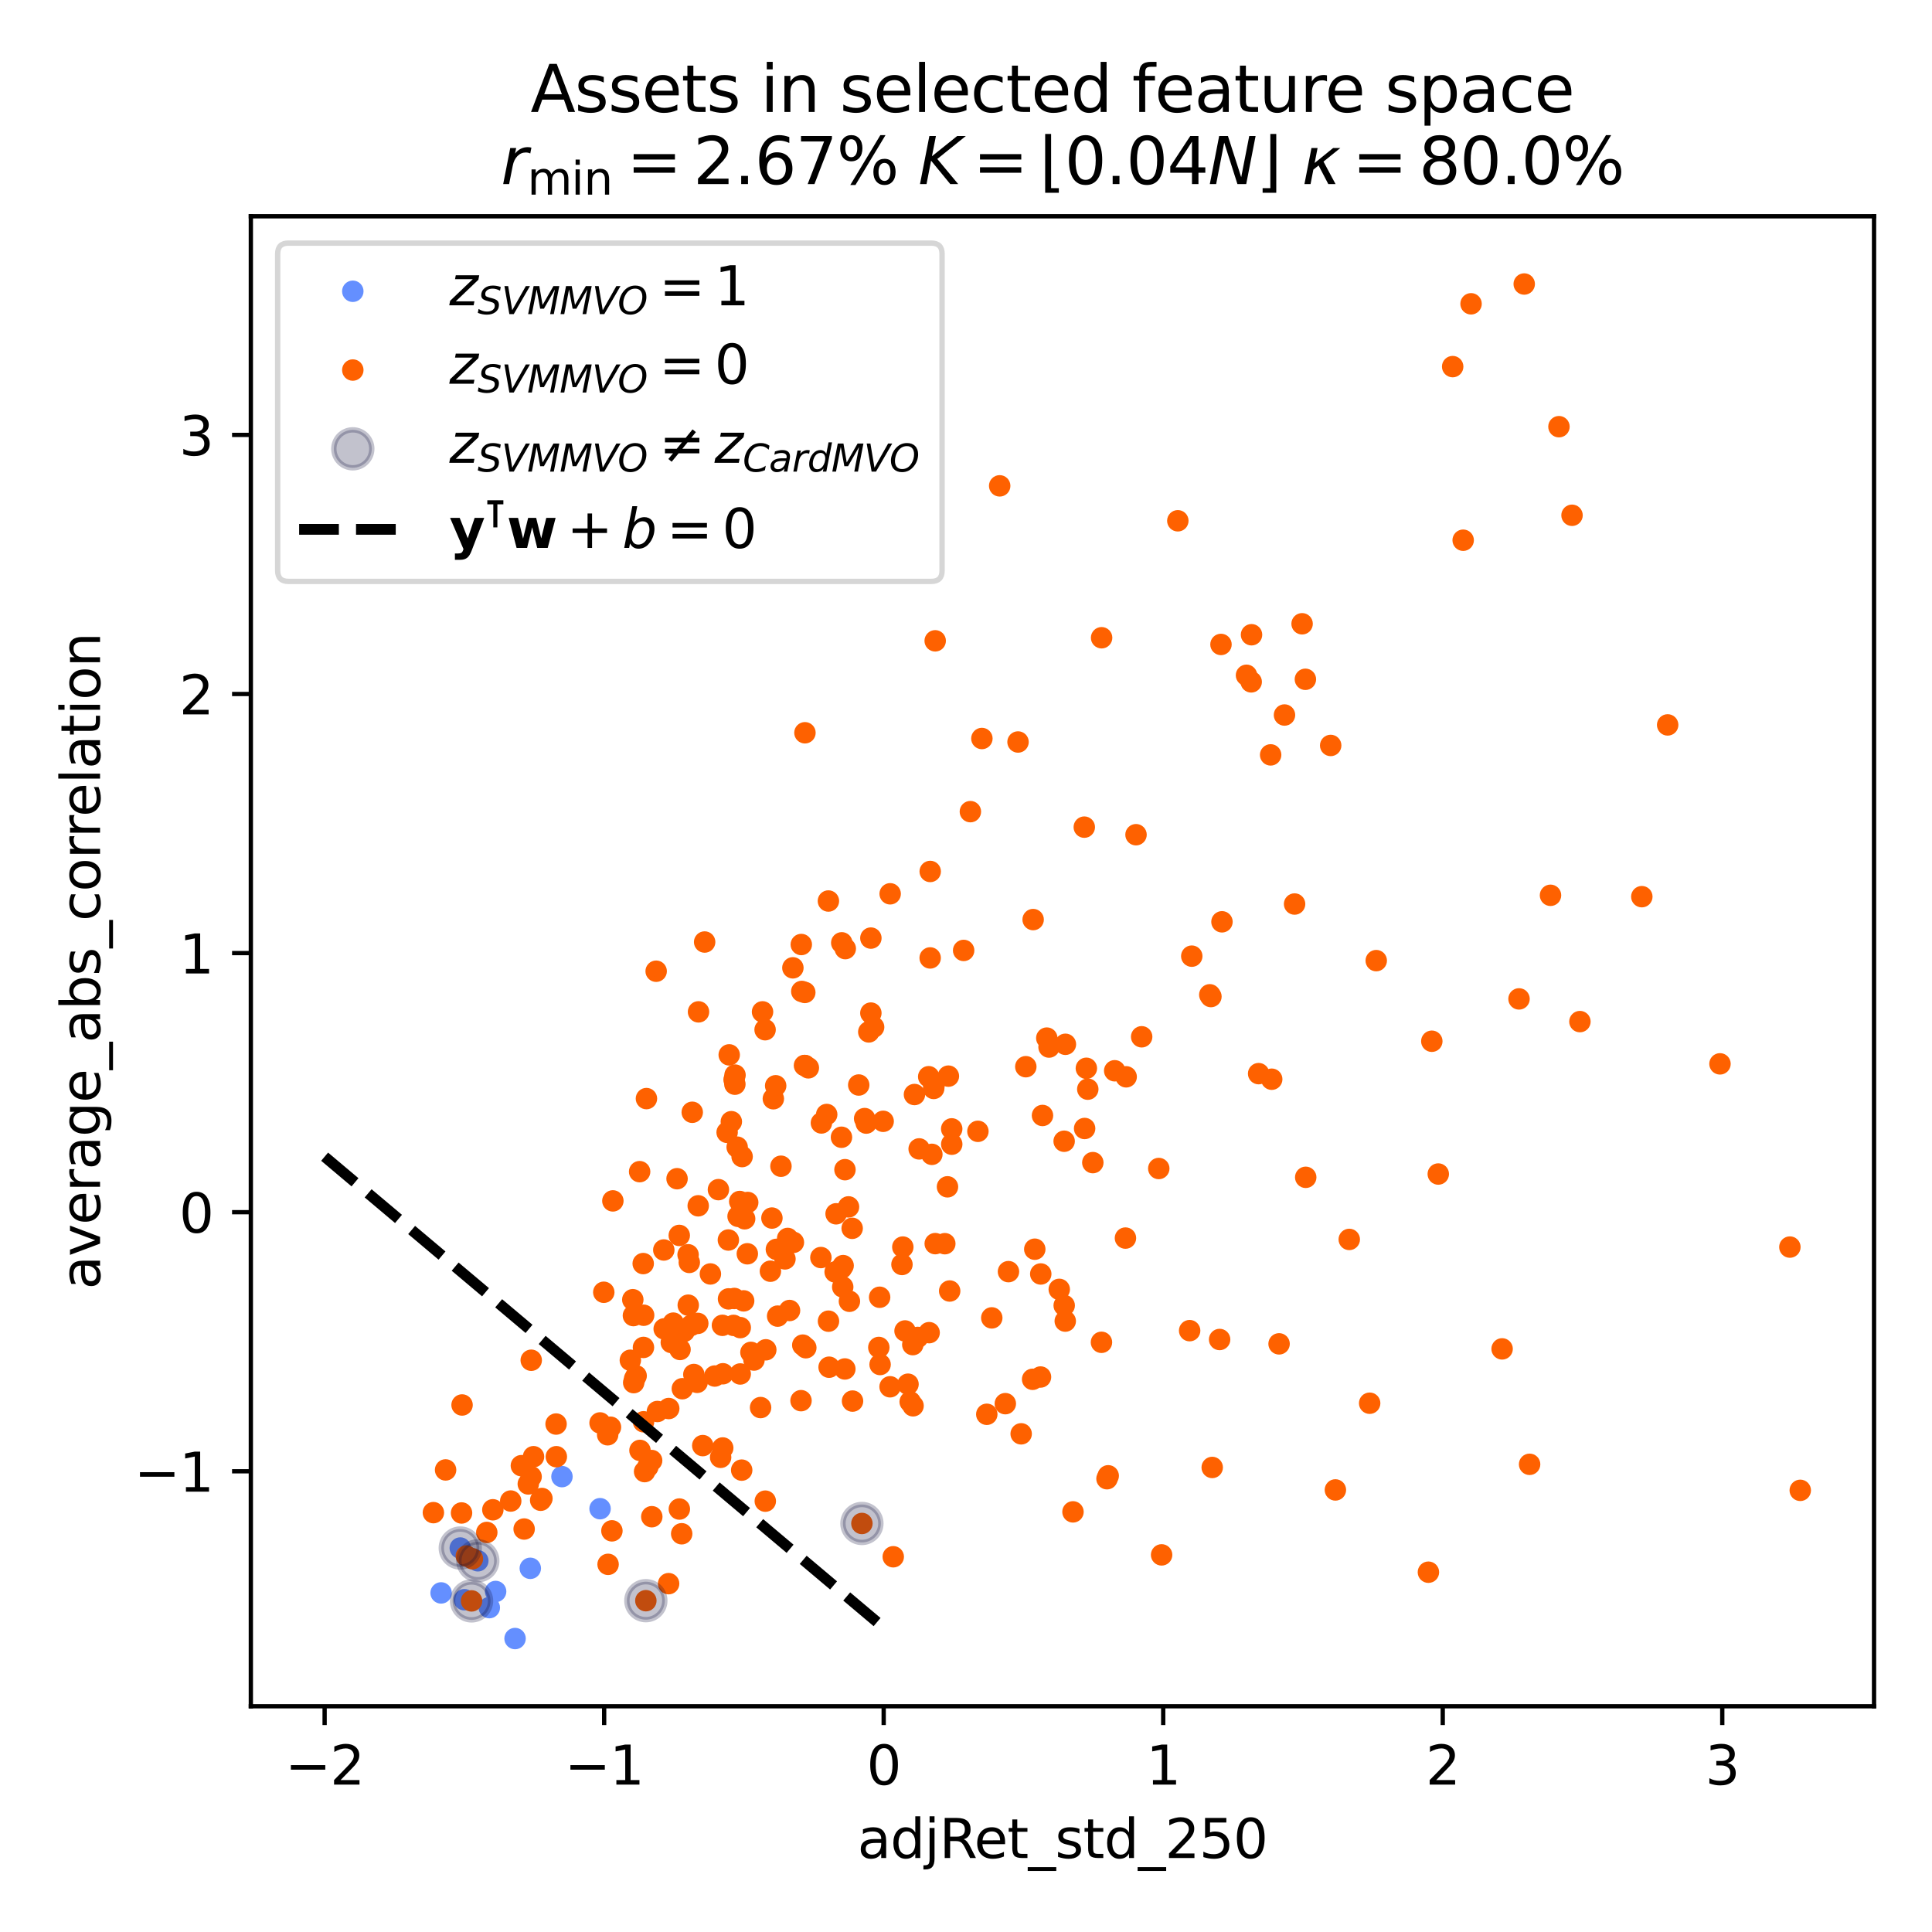 <?xml version="1.0" encoding="utf-8" standalone="no"?>
<!DOCTYPE svg PUBLIC "-//W3C//DTD SVG 1.1//EN"
  "http://www.w3.org/Graphics/SVG/1.1/DTD/svg11.dtd">
<svg xmlns:xlink="http://www.w3.org/1999/xlink" width="360pt" height="360pt" viewBox="0 0 360 360" xmlns="http://www.w3.org/2000/svg" version="1.1">
 <defs>
  <style type="text/css">*{stroke-linejoin: round; stroke-linecap: butt}</style>
 </defs>
 <g id="figure_1">
  <g id="patch_1">
   <path d="M 0 360 
L 360 360 
L 360 0 
L 0 0 
z
" style="fill: #ffffff"/>
  </g>
  <g id="axes_1">
   <g id="patch_2">
    <path d="M 46.741 317.939 
L 349.2 317.939 
L 349.2 40.301 
L 46.741 40.301 
z
" style="fill: #ffffff"/>
   </g>
   <g id="PathCollection_1">
    <defs>
     <path id="C0_0_3c669468f7" d="M 0 1.5 
C 0.398 1.5 0.779 1.342 1.061 1.061 
C 1.342 0.779 1.5 0.398 1.5 -0 
C 1.5 -0.398 1.342 -0.779 1.061 -1.061 
C 0.779 -1.342 0.398 -1.5 0 -1.5 
C -0.398 -1.5 -0.779 -1.342 -1.061 -1.061 
C -1.342 -0.779 -1.5 -0.398 -1.5 0 
C -1.5 0.398 -1.342 0.779 -1.061 1.061 
C -0.779 1.342 -0.398 1.5 0 1.5 
z
"/>
    </defs>
    <g clip-path="url(#p452e243cda)">
     <use xlink:href="#C0_0_3c669468f7" x="85.765" y="288.451" style="fill: #648fff; stroke: #648fff"/>
    </g>
    <g clip-path="url(#p452e243cda)">
     <use xlink:href="#C0_0_3c669468f7" x="89.035" y="290.83" style="fill: #648fff; stroke: #648fff"/>
    </g>
    <g clip-path="url(#p452e243cda)">
     <use xlink:href="#C0_0_3c669468f7" x="91.176" y="299.558" style="fill: #648fff; stroke: #648fff"/>
    </g>
    <g clip-path="url(#p452e243cda)">
     <use xlink:href="#C0_0_3c669468f7" x="104.713" y="275.146" style="fill: #648fff; stroke: #648fff"/>
    </g>
    <g clip-path="url(#p452e243cda)">
     <use xlink:href="#C0_0_3c669468f7" x="98.813" y="292.233" style="fill: #648fff; stroke: #648fff"/>
    </g>
    <g clip-path="url(#p452e243cda)">
     <use xlink:href="#C0_0_3c669468f7" x="82.191" y="296.817" style="fill: #648fff; stroke: #648fff"/>
    </g>
    <g clip-path="url(#p452e243cda)">
     <use xlink:href="#C0_0_3c669468f7" x="86.529" y="298.084" style="fill: #648fff; stroke: #648fff"/>
    </g>
    <g clip-path="url(#p452e243cda)">
     <use xlink:href="#C0_0_3c669468f7" x="92.352" y="296.55" style="fill: #648fff; stroke: #648fff"/>
    </g>
    <g clip-path="url(#p452e243cda)">
     <use xlink:href="#C0_0_3c669468f7" x="111.814" y="281.122" style="fill: #648fff; stroke: #648fff"/>
    </g>
    <g clip-path="url(#p452e243cda)">
     <use xlink:href="#C0_0_3c669468f7" x="95.974" y="305.319" style="fill: #648fff; stroke: #648fff"/>
    </g>
   </g>
   <g id="PathCollection_2">
    <defs>
     <path id="C1_0_5a68ebd4b4" d="M 0 1.5 
C 0.398 1.5 0.779 1.342 1.061 1.061 
C 1.342 0.779 1.5 0.398 1.5 -0 
C 1.5 -0.398 1.342 -0.779 1.061 -1.061 
C 0.779 -1.342 0.398 -1.5 0 -1.5 
C -0.398 -1.5 -0.779 -1.342 -1.061 -1.061 
C -1.342 -0.779 -1.5 -0.398 -1.5 0 
C -1.5 0.398 -1.342 0.779 -1.061 1.061 
C -0.779 1.342 -0.398 1.5 0 1.5 
z
"/>
    </defs>
    <g clip-path="url(#p452e243cda)">
     <use xlink:href="#C1_0_5a68ebd4b4" x="236.965" y="201.096" style="fill: #fe6100; stroke: #fe6100"/>
    </g>
    <g clip-path="url(#p452e243cda)">
     <use xlink:href="#C1_0_5a68ebd4b4" x="119.186" y="218.321" style="fill: #fe6100; stroke: #fe6100"/>
    </g>
    <g clip-path="url(#p452e243cda)">
     <use xlink:href="#C1_0_5a68ebd4b4" x="203.631" y="216.637" style="fill: #fe6100; stroke: #fe6100"/>
    </g>
    <g clip-path="url(#p452e243cda)">
     <use xlink:href="#C1_0_5a68ebd4b4" x="243.241" y="126.577" style="fill: #fe6100; stroke: #fe6100"/>
    </g>
    <g clip-path="url(#p452e243cda)">
     <use xlink:href="#C1_0_5a68ebd4b4" x="141.723" y="262.278" style="fill: #fe6100; stroke: #fe6100"/>
    </g>
    <g clip-path="url(#p452e243cda)">
     <use xlink:href="#C1_0_5a68ebd4b4" x="126.16" y="219.635" style="fill: #fe6100; stroke: #fe6100"/>
    </g>
    <g clip-path="url(#p452e243cda)">
     <use xlink:href="#C1_0_5a68ebd4b4" x="236.766" y="140.662" style="fill: #fe6100; stroke: #fe6100"/>
    </g>
    <g clip-path="url(#p452e243cda)">
     <use xlink:href="#C1_0_5a68ebd4b4" x="179.561" y="177.1" style="fill: #fe6100; stroke: #fe6100"/>
    </g>
    <g clip-path="url(#p452e243cda)">
     <use xlink:href="#C1_0_5a68ebd4b4" x="149.963" y="184.926" style="fill: #fe6100; stroke: #fe6100"/>
    </g>
    <g clip-path="url(#p452e243cda)">
     <use xlink:href="#C1_0_5a68ebd4b4" x="121.426" y="272.147" style="fill: #fe6100; stroke: #fe6100"/>
    </g>
    <g clip-path="url(#p452e243cda)">
     <use xlink:href="#C1_0_5a68ebd4b4" x="136.829" y="241.951" style="fill: #fe6100; stroke: #fe6100"/>
    </g>
    <g clip-path="url(#p452e243cda)">
     <use xlink:href="#C1_0_5a68ebd4b4" x="207.707" y="199.523" style="fill: #fe6100; stroke: #fe6100"/>
    </g>
    <g clip-path="url(#p452e243cda)">
     <use xlink:href="#C1_0_5a68ebd4b4" x="143.837" y="226.968" style="fill: #fe6100; stroke: #fe6100"/>
    </g>
    <g clip-path="url(#p452e243cda)">
     <use xlink:href="#C1_0_5a68ebd4b4" x="233.203" y="118.275" style="fill: #fe6100; stroke: #fe6100"/>
    </g>
    <g clip-path="url(#p452e243cda)">
     <use xlink:href="#C1_0_5a68ebd4b4" x="292.925" y="96.015" style="fill: #fe6100; stroke: #fe6100"/>
    </g>
    <g clip-path="url(#p452e243cda)">
     <use xlink:href="#C1_0_5a68ebd4b4" x="149.903" y="198.537" style="fill: #fe6100; stroke: #fe6100"/>
    </g>
    <g clip-path="url(#p452e243cda)">
     <use xlink:href="#C1_0_5a68ebd4b4" x="157.428" y="255.085" style="fill: #fe6100; stroke: #fe6100"/>
    </g>
    <g clip-path="url(#p452e243cda)">
     <use xlink:href="#C1_0_5a68ebd4b4" x="165.852" y="258.407" style="fill: #fe6100; stroke: #fe6100"/>
    </g>
    <g clip-path="url(#p452e243cda)">
     <use xlink:href="#C1_0_5a68ebd4b4" x="127.493" y="248.074" style="fill: #fe6100; stroke: #fe6100"/>
    </g>
    <g clip-path="url(#p452e243cda)">
     <use xlink:href="#C1_0_5a68ebd4b4" x="166.444" y="290.081" style="fill: #fe6100; stroke: #fe6100"/>
    </g>
    <g clip-path="url(#p452e243cda)">
     <use xlink:href="#C1_0_5a68ebd4b4" x="113.229" y="267.351" style="fill: #fe6100; stroke: #fe6100"/>
    </g>
    <g clip-path="url(#p452e243cda)">
     <use xlink:href="#C1_0_5a68ebd4b4" x="114.021" y="285.252" style="fill: #fe6100; stroke: #fe6100"/>
    </g>
    <g clip-path="url(#p452e243cda)">
     <use xlink:href="#C1_0_5a68ebd4b4" x="205.242" y="250.12" style="fill: #fe6100; stroke: #fe6100"/>
    </g>
    <g clip-path="url(#p452e243cda)">
     <use xlink:href="#C1_0_5a68ebd4b4" x="140.494" y="253.423" style="fill: #fe6100; stroke: #fe6100"/>
    </g>
    <g clip-path="url(#p452e243cda)">
     <use xlink:href="#C1_0_5a68ebd4b4" x="173.331" y="162.385" style="fill: #fe6100; stroke: #fe6100"/>
    </g>
    <g clip-path="url(#p452e243cda)">
     <use xlink:href="#C1_0_5a68ebd4b4" x="171.27" y="214.081" style="fill: #fe6100; stroke: #fe6100"/>
    </g>
    <g clip-path="url(#p452e243cda)">
     <use xlink:href="#C1_0_5a68ebd4b4" x="157.03" y="239.813" style="fill: #fe6100; stroke: #fe6100"/>
    </g>
    <g clip-path="url(#p452e243cda)">
     <use xlink:href="#C1_0_5a68ebd4b4" x="173.051" y="200.629" style="fill: #fe6100; stroke: #fe6100"/>
    </g>
    <g clip-path="url(#p452e243cda)">
     <use xlink:href="#C1_0_5a68ebd4b4" x="133.867" y="221.671" style="fill: #fe6100; stroke: #fe6100"/>
    </g>
    <g clip-path="url(#p452e243cda)">
     <use xlink:href="#C1_0_5a68ebd4b4" x="241.228" y="168.452" style="fill: #fe6100; stroke: #fe6100"/>
    </g>
    <g clip-path="url(#p452e243cda)">
     <use xlink:href="#C1_0_5a68ebd4b4" x="155.616" y="237.011" style="fill: #fe6100; stroke: #fe6100"/>
    </g>
    <g clip-path="url(#p452e243cda)">
     <use xlink:href="#C1_0_5a68ebd4b4" x="161.408" y="209.27" style="fill: #fe6100; stroke: #fe6100"/>
    </g>
    <g clip-path="url(#p452e243cda)">
     <use xlink:href="#C1_0_5a68ebd4b4" x="202.427" y="199.059" style="fill: #fe6100; stroke: #fe6100"/>
    </g>
    <g clip-path="url(#p452e243cda)">
     <use xlink:href="#C1_0_5a68ebd4b4" x="124.587" y="295.09" style="fill: #fe6100; stroke: #fe6100"/>
    </g>
    <g clip-path="url(#p452e243cda)">
     <use xlink:href="#C1_0_5a68ebd4b4" x="149.99" y="136.542" style="fill: #fe6100; stroke: #fe6100"/>
    </g>
    <g clip-path="url(#p452e243cda)">
     <use xlink:href="#C1_0_5a68ebd4b4" x="221.672" y="247.946" style="fill: #fe6100; stroke: #fe6100"/>
    </g>
    <g clip-path="url(#p452e243cda)">
     <use xlink:href="#C1_0_5a68ebd4b4" x="130.159" y="188.546" style="fill: #fe6100; stroke: #fe6100"/>
    </g>
    <g clip-path="url(#p452e243cda)">
     <use xlink:href="#C1_0_5a68ebd4b4" x="192.413" y="257.013" style="fill: #fe6100; stroke: #fe6100"/>
    </g>
    <g clip-path="url(#p452e243cda)">
     <use xlink:href="#C1_0_5a68ebd4b4" x="187.914" y="236.951" style="fill: #fe6100; stroke: #fe6100"/>
    </g>
    <g clip-path="url(#p452e243cda)">
     <use xlink:href="#C1_0_5a68ebd4b4" x="158.278" y="242.475" style="fill: #fe6100; stroke: #fe6100"/>
    </g>
    <g clip-path="url(#p452e243cda)">
     <use xlink:href="#C1_0_5a68ebd4b4" x="202.042" y="154.125" style="fill: #fe6100; stroke: #fe6100"/>
    </g>
    <g clip-path="url(#p452e243cda)">
     <use xlink:href="#C1_0_5a68ebd4b4" x="137.94" y="247.38" style="fill: #fe6100; stroke: #fe6100"/>
    </g>
    <g clip-path="url(#p452e243cda)">
     <use xlink:href="#C1_0_5a68ebd4b4" x="147.841" y="231.497" style="fill: #fe6100; stroke: #fe6100"/>
    </g>
    <g clip-path="url(#p452e243cda)">
     <use xlink:href="#C1_0_5a68ebd4b4" x="158.789" y="228.878" style="fill: #fe6100; stroke: #fe6100"/>
    </g>
    <g clip-path="url(#p452e243cda)">
     <use xlink:href="#C1_0_5a68ebd4b4" x="128.441" y="235.235" style="fill: #fe6100; stroke: #fe6100"/>
    </g>
    <g clip-path="url(#p452e243cda)">
     <use xlink:href="#C1_0_5a68ebd4b4" x="142.601" y="279.715" style="fill: #fe6100; stroke: #fe6100"/>
    </g>
    <g clip-path="url(#p452e243cda)">
     <use xlink:href="#C1_0_5a68ebd4b4" x="119.936" y="245.075" style="fill: #fe6100; stroke: #fe6100"/>
    </g>
    <g clip-path="url(#p452e243cda)">
     <use xlink:href="#C1_0_5a68ebd4b4" x="119.852" y="235.45" style="fill: #fe6100; stroke: #fe6100"/>
    </g>
    <g clip-path="url(#p452e243cda)">
     <use xlink:href="#C1_0_5a68ebd4b4" x="198.494" y="246.166" style="fill: #fe6100; stroke: #fe6100"/>
    </g>
    <g clip-path="url(#p452e243cda)">
     <use xlink:href="#C1_0_5a68ebd4b4" x="144.535" y="202.316" style="fill: #fe6100; stroke: #fe6100"/>
    </g>
    <g clip-path="url(#p452e243cda)">
     <use xlink:href="#C1_0_5a68ebd4b4" x="124.613" y="262.458" style="fill: #fe6100; stroke: #fe6100"/>
    </g>
    <g clip-path="url(#p452e243cda)">
     <use xlink:href="#C1_0_5a68ebd4b4" x="132.372" y="237.382" style="fill: #fe6100; stroke: #fe6100"/>
    </g>
    <g clip-path="url(#p452e243cda)">
     <use xlink:href="#C1_0_5a68ebd4b4" x="136.961" y="200.327" style="fill: #fe6100; stroke: #fe6100"/>
    </g>
    <g clip-path="url(#p452e243cda)">
     <use xlink:href="#C1_0_5a68ebd4b4" x="169.197" y="257.926" style="fill: #fe6100; stroke: #fe6100"/>
    </g>
    <g clip-path="url(#p452e243cda)">
     <use xlink:href="#C1_0_5a68ebd4b4" x="103.617" y="265.35" style="fill: #fe6100; stroke: #fe6100"/>
    </g>
    <g clip-path="url(#p452e243cda)">
     <use xlink:href="#C1_0_5a68ebd4b4" x="103.666" y="271.436" style="fill: #fe6100; stroke: #fe6100"/>
    </g>
    <g clip-path="url(#p452e243cda)">
     <use xlink:href="#C1_0_5a68ebd4b4" x="233.143" y="127.056" style="fill: #fe6100; stroke: #fe6100"/>
    </g>
    <g clip-path="url(#p452e243cda)">
     <use xlink:href="#C1_0_5a68ebd4b4" x="190.28" y="267.173" style="fill: #fe6100; stroke: #fe6100"/>
    </g>
    <g clip-path="url(#p452e243cda)">
     <use xlink:href="#C1_0_5a68ebd4b4" x="128.215" y="233.804" style="fill: #fe6100; stroke: #fe6100"/>
    </g>
    <g clip-path="url(#p452e243cda)">
     <use xlink:href="#C1_0_5a68ebd4b4" x="193.885" y="256.587" style="fill: #fe6100; stroke: #fe6100"/>
    </g>
    <g clip-path="url(#p452e243cda)">
     <use xlink:href="#C1_0_5a68ebd4b4" x="186.277" y="90.532" style="fill: #fe6100; stroke: #fe6100"/>
    </g>
    <g clip-path="url(#p452e243cda)">
     <use xlink:href="#C1_0_5a68ebd4b4" x="119.899" y="251.075" style="fill: #fe6100; stroke: #fe6100"/>
    </g>
    <g clip-path="url(#p452e243cda)">
     <use xlink:href="#C1_0_5a68ebd4b4" x="195.054" y="193.435" style="fill: #fe6100; stroke: #fe6100"/>
    </g>
    <g clip-path="url(#p452e243cda)">
     <use xlink:href="#C1_0_5a68ebd4b4" x="171.001" y="249.209" style="fill: #fe6100; stroke: #fe6100"/>
    </g>
    <g clip-path="url(#p452e243cda)">
     <use xlink:href="#C1_0_5a68ebd4b4" x="80.756" y="281.859" style="fill: #fe6100; stroke: #fe6100"/>
    </g>
    <g clip-path="url(#p452e243cda)">
     <use xlink:href="#C1_0_5a68ebd4b4" x="152.962" y="234.326" style="fill: #fe6100; stroke: #fe6100"/>
    </g>
    <g clip-path="url(#p452e243cda)">
     <use xlink:href="#C1_0_5a68ebd4b4" x="156.812" y="236.315" style="fill: #fe6100; stroke: #fe6100"/>
    </g>
    <g clip-path="url(#p452e243cda)">
     <use xlink:href="#C1_0_5a68ebd4b4" x="149.587" y="250.643" style="fill: #fe6100; stroke: #fe6100"/>
    </g>
    <g clip-path="url(#p452e243cda)">
     <use xlink:href="#C1_0_5a68ebd4b4" x="212.733" y="193.19" style="fill: #fe6100; stroke: #fe6100"/>
    </g>
    <g clip-path="url(#p452e243cda)">
     <use xlink:href="#C1_0_5a68ebd4b4" x="156.796" y="211.909" style="fill: #fe6100; stroke: #fe6100"/>
    </g>
    <g clip-path="url(#p452e243cda)">
     <use xlink:href="#C1_0_5a68ebd4b4" x="158.108" y="224.886" style="fill: #fe6100; stroke: #fe6100"/>
    </g>
    <g clip-path="url(#p452e243cda)">
     <use xlink:href="#C1_0_5a68ebd4b4" x="123.761" y="247.615" style="fill: #fe6100; stroke: #fe6100"/>
    </g>
    <g clip-path="url(#p452e243cda)">
     <use xlink:href="#C1_0_5a68ebd4b4" x="146.267" y="234.576" style="fill: #fe6100; stroke: #fe6100"/>
    </g>
    <g clip-path="url(#p452e243cda)">
     <use xlink:href="#C1_0_5a68ebd4b4" x="86.001" y="281.919" style="fill: #fe6100; stroke: #fe6100"/>
    </g>
    <g clip-path="url(#p452e243cda)">
     <use xlink:href="#C1_0_5a68ebd4b4" x="90.706" y="285.549" style="fill: #fe6100; stroke: #fe6100"/>
    </g>
    <g clip-path="url(#p452e243cda)">
     <use xlink:href="#C1_0_5a68ebd4b4" x="232.267" y="125.829" style="fill: #fe6100; stroke: #fe6100"/>
    </g>
    <g clip-path="url(#p452e243cda)">
     <use xlink:href="#C1_0_5a68ebd4b4" x="117.914" y="242.18" style="fill: #fe6100; stroke: #fe6100"/>
    </g>
    <g clip-path="url(#p452e243cda)">
     <use xlink:href="#C1_0_5a68ebd4b4" x="97.149" y="273.106" style="fill: #fe6100; stroke: #fe6100"/>
    </g>
    <g clip-path="url(#p452e243cda)">
     <use xlink:href="#C1_0_5a68ebd4b4" x="163.907" y="241.723" style="fill: #fe6100; stroke: #fe6100"/>
    </g>
    <g clip-path="url(#p452e243cda)">
     <use xlink:href="#C1_0_5a68ebd4b4" x="100.745" y="279.55" style="fill: #fe6100; stroke: #fe6100"/>
    </g>
    <g clip-path="url(#p452e243cda)">
     <use xlink:href="#C1_0_5a68ebd4b4" x="112.506" y="240.795" style="fill: #fe6100; stroke: #fe6100"/>
    </g>
    <g clip-path="url(#p452e243cda)">
     <use xlink:href="#C1_0_5a68ebd4b4" x="154.377" y="246.181" style="fill: #fe6100; stroke: #fe6100"/>
    </g>
    <g clip-path="url(#p452e243cda)">
     <use xlink:href="#C1_0_5a68ebd4b4" x="120.109" y="274.212" style="fill: #fe6100; stroke: #fe6100"/>
    </g>
    <g clip-path="url(#p452e243cda)">
     <use xlink:href="#C1_0_5a68ebd4b4" x="118.079" y="257.635" style="fill: #fe6100; stroke: #fe6100"/>
    </g>
    <g clip-path="url(#p452e243cda)">
     <use xlink:href="#C1_0_5a68ebd4b4" x="127.023" y="285.794" style="fill: #fe6100; stroke: #fe6100"/>
    </g>
    <g clip-path="url(#p452e243cda)">
     <use xlink:href="#C1_0_5a68ebd4b4" x="198.523" y="194.588" style="fill: #fe6100; stroke: #fe6100"/>
    </g>
    <g clip-path="url(#p452e243cda)">
     <use xlink:href="#C1_0_5a68ebd4b4" x="160.012" y="202.176" style="fill: #fe6100; stroke: #fe6100"/>
    </g>
    <g clip-path="url(#p452e243cda)">
     <use xlink:href="#C1_0_5a68ebd4b4" x="225.639" y="185.694" style="fill: #fe6100; stroke: #fe6100"/>
    </g>
    <g clip-path="url(#p452e243cda)">
     <use xlink:href="#C1_0_5a68ebd4b4" x="156.847" y="175.683" style="fill: #fe6100; stroke: #fe6100"/>
    </g>
    <g clip-path="url(#p452e243cda)">
     <use xlink:href="#C1_0_5a68ebd4b4" x="170.397" y="203.949" style="fill: #fe6100; stroke: #fe6100"/>
    </g>
    <g clip-path="url(#p452e243cda)">
     <use xlink:href="#C1_0_5a68ebd4b4" x="142.564" y="191.875" style="fill: #fe6100; stroke: #fe6100"/>
    </g>
    <g clip-path="url(#p452e243cda)">
     <use xlink:href="#C1_0_5a68ebd4b4" x="285.019" y="272.854" style="fill: #fe6100; stroke: #fe6100"/>
    </g>
    <g clip-path="url(#p452e243cda)">
     <use xlink:href="#C1_0_5a68ebd4b4" x="130.022" y="246.593" style="fill: #fe6100; stroke: #fe6100"/>
    </g>
    <g clip-path="url(#p452e243cda)">
     <use xlink:href="#C1_0_5a68ebd4b4" x="122.267" y="180.973" style="fill: #fe6100; stroke: #fe6100"/>
    </g>
    <g clip-path="url(#p452e243cda)">
     <use xlink:href="#C1_0_5a68ebd4b4" x="283.048" y="186.132" style="fill: #fe6100; stroke: #fe6100"/>
    </g>
    <g clip-path="url(#p452e243cda)">
     <use xlink:href="#C1_0_5a68ebd4b4" x="247.953" y="138.904" style="fill: #fe6100; stroke: #fe6100"/>
    </g>
    <g clip-path="url(#p452e243cda)">
     <use xlink:href="#C1_0_5a68ebd4b4" x="83.029" y="273.898" style="fill: #fe6100; stroke: #fe6100"/>
    </g>
    <g clip-path="url(#p452e243cda)">
     <use xlink:href="#C1_0_5a68ebd4b4" x="154.045" y="207.667" style="fill: #fe6100; stroke: #fe6100"/>
    </g>
    <g clip-path="url(#p452e243cda)">
     <use xlink:href="#C1_0_5a68ebd4b4" x="86.1" y="261.798" style="fill: #fe6100; stroke: #fe6100"/>
    </g>
    <g clip-path="url(#p452e243cda)">
     <use xlink:href="#C1_0_5a68ebd4b4" x="182.961" y="137.61" style="fill: #fe6100; stroke: #fe6100"/>
    </g>
    <g clip-path="url(#p452e243cda)">
     <use xlink:href="#C1_0_5a68ebd4b4" x="129.904" y="257.58" style="fill: #fe6100; stroke: #fe6100"/>
    </g>
    <g clip-path="url(#p452e243cda)">
     <use xlink:href="#C1_0_5a68ebd4b4" x="125.086" y="250.153" style="fill: #fe6100; stroke: #fe6100"/>
    </g>
    <g clip-path="url(#p452e243cda)">
     <use xlink:href="#C1_0_5a68ebd4b4" x="209.712" y="230.699" style="fill: #fe6100; stroke: #fe6100"/>
    </g>
    <g clip-path="url(#p452e243cda)">
     <use xlink:href="#C1_0_5a68ebd4b4" x="174.266" y="231.733" style="fill: #fe6100; stroke: #fe6100"/>
    </g>
    <g clip-path="url(#p452e243cda)">
     <use xlink:href="#C1_0_5a68ebd4b4" x="164.565" y="208.941" style="fill: #fe6100; stroke: #fe6100"/>
    </g>
    <g clip-path="url(#p452e243cda)">
     <use xlink:href="#C1_0_5a68ebd4b4" x="174.26" y="119.409" style="fill: #fe6100; stroke: #fe6100"/>
    </g>
    <g clip-path="url(#p452e243cda)">
     <use xlink:href="#C1_0_5a68ebd4b4" x="173.322" y="178.497" style="fill: #fe6100; stroke: #fe6100"/>
    </g>
    <g clip-path="url(#p452e243cda)">
     <use xlink:href="#C1_0_5a68ebd4b4" x="248.831" y="277.626" style="fill: #fe6100; stroke: #fe6100"/>
    </g>
    <g clip-path="url(#p452e243cda)">
     <use xlink:href="#C1_0_5a68ebd4b4" x="144.102" y="204.736" style="fill: #fe6100; stroke: #fe6100"/>
    </g>
    <g clip-path="url(#p452e243cda)">
     <use xlink:href="#C1_0_5a68ebd4b4" x="215.921" y="217.734" style="fill: #fe6100; stroke: #fe6100"/>
    </g>
    <g clip-path="url(#p452e243cda)">
     <use xlink:href="#C1_0_5a68ebd4b4" x="123.69" y="232.915" style="fill: #fe6100; stroke: #fe6100"/>
    </g>
    <g clip-path="url(#p452e243cda)">
     <use xlink:href="#C1_0_5a68ebd4b4" x="130.948" y="269.367" style="fill: #fe6100; stroke: #fe6100"/>
    </g>
    <g clip-path="url(#p452e243cda)">
     <use xlink:href="#C1_0_5a68ebd4b4" x="170.086" y="250.552" style="fill: #fe6100; stroke: #fe6100"/>
    </g>
    <g clip-path="url(#p452e243cda)">
     <use xlink:href="#C1_0_5a68ebd4b4" x="118.537" y="256.362" style="fill: #fe6100; stroke: #fe6100"/>
    </g>
    <g clip-path="url(#p452e243cda)">
     <use xlink:href="#C1_0_5a68ebd4b4" x="227.258" y="249.596" style="fill: #fe6100; stroke: #fe6100"/>
    </g>
    <g clip-path="url(#p452e243cda)">
     <use xlink:href="#C1_0_5a68ebd4b4" x="131.3" y="175.533" style="fill: #fe6100; stroke: #fe6100"/>
    </g>
    <g clip-path="url(#p452e243cda)">
     <use xlink:href="#C1_0_5a68ebd4b4" x="86.891" y="289.937" style="fill: #fe6100; stroke: #fe6100"/>
    </g>
    <g clip-path="url(#p452e243cda)">
     <use xlink:href="#C1_0_5a68ebd4b4" x="256.442" y="178.999" style="fill: #fe6100; stroke: #fe6100"/>
    </g>
    <g clip-path="url(#p452e243cda)">
     <use xlink:href="#C1_0_5a68ebd4b4" x="118.249" y="256.917" style="fill: #fe6100; stroke: #fe6100"/>
    </g>
    <g clip-path="url(#p452e243cda)">
     <use xlink:href="#C1_0_5a68ebd4b4" x="266.798" y="194.02" style="fill: #fe6100; stroke: #fe6100"/>
    </g>
    <g clip-path="url(#p452e243cda)">
     <use xlink:href="#C1_0_5a68ebd4b4" x="162.276" y="174.8" style="fill: #fe6100; stroke: #fe6100"/>
    </g>
    <g clip-path="url(#p452e243cda)">
     <use xlink:href="#C1_0_5a68ebd4b4" x="284.016" y="52.921" style="fill: #fe6100; stroke: #fe6100"/>
    </g>
    <g clip-path="url(#p452e243cda)">
     <use xlink:href="#C1_0_5a68ebd4b4" x="143.554" y="236.871" style="fill: #fe6100; stroke: #fe6100"/>
    </g>
    <g clip-path="url(#p452e243cda)">
     <use xlink:href="#C1_0_5a68ebd4b4" x="120.455" y="204.707" style="fill: #fe6100; stroke: #fe6100"/>
    </g>
    <g clip-path="url(#p452e243cda)">
     <use xlink:href="#C1_0_5a68ebd4b4" x="137.835" y="223.879" style="fill: #fe6100; stroke: #fe6100"/>
    </g>
    <g clip-path="url(#p452e243cda)">
     <use xlink:href="#C1_0_5a68ebd4b4" x="122.493" y="263.011" style="fill: #fe6100; stroke: #fe6100"/>
    </g>
    <g clip-path="url(#p452e243cda)">
     <use xlink:href="#C1_0_5a68ebd4b4" x="251.415" y="230.949" style="fill: #fe6100; stroke: #fe6100"/>
    </g>
    <g clip-path="url(#p452e243cda)">
     <use xlink:href="#C1_0_5a68ebd4b4" x="98.965" y="275.165" style="fill: #fe6100; stroke: #fe6100"/>
    </g>
    <g clip-path="url(#p452e243cda)">
     <use xlink:href="#C1_0_5a68ebd4b4" x="202.104" y="210.278" style="fill: #fe6100; stroke: #fe6100"/>
    </g>
    <g clip-path="url(#p452e243cda)">
     <use xlink:href="#C1_0_5a68ebd4b4" x="114.199" y="223.769" style="fill: #fe6100; stroke: #fe6100"/>
    </g>
    <g clip-path="url(#p452e243cda)">
     <use xlink:href="#C1_0_5a68ebd4b4" x="180.817" y="151.239" style="fill: #fe6100; stroke: #fe6100"/>
    </g>
    <g clip-path="url(#p452e243cda)">
     <use xlink:href="#C1_0_5a68ebd4b4" x="126.715" y="251.455" style="fill: #fe6100; stroke: #fe6100"/>
    </g>
    <g clip-path="url(#p452e243cda)">
     <use xlink:href="#C1_0_5a68ebd4b4" x="227.696" y="171.767" style="fill: #fe6100; stroke: #fe6100"/>
    </g>
    <g clip-path="url(#p452e243cda)">
     <use xlink:href="#C1_0_5a68ebd4b4" x="162.788" y="191.391" style="fill: #fe6100; stroke: #fe6100"/>
    </g>
    <g clip-path="url(#p452e243cda)">
     <use xlink:href="#C1_0_5a68ebd4b4" x="290.49" y="79.507" style="fill: #fe6100; stroke: #fe6100"/>
    </g>
    <g clip-path="url(#p452e243cda)">
     <use xlink:href="#C1_0_5a68ebd4b4" x="139.33" y="224.063" style="fill: #fe6100; stroke: #fe6100"/>
    </g>
    <g clip-path="url(#p452e243cda)">
     <use xlink:href="#C1_0_5a68ebd4b4" x="130.101" y="224.684" style="fill: #fe6100; stroke: #fe6100"/>
    </g>
    <g clip-path="url(#p452e243cda)">
     <use xlink:href="#C1_0_5a68ebd4b4" x="157.448" y="217.952" style="fill: #fe6100; stroke: #fe6100"/>
    </g>
    <g clip-path="url(#p452e243cda)">
     <use xlink:href="#C1_0_5a68ebd4b4" x="176.72" y="200.521" style="fill: #fe6100; stroke: #fe6100"/>
    </g>
    <g clip-path="url(#p452e243cda)">
     <use xlink:href="#C1_0_5a68ebd4b4" x="98.988" y="253.461" style="fill: #fe6100; stroke: #fe6100"/>
    </g>
    <g clip-path="url(#p452e243cda)">
     <use xlink:href="#C1_0_5a68ebd4b4" x="147.12" y="244.192" style="fill: #fe6100; stroke: #fe6100"/>
    </g>
    <g clip-path="url(#p452e243cda)">
     <use xlink:href="#C1_0_5a68ebd4b4" x="225.427" y="185.366" style="fill: #fe6100; stroke: #fe6100"/>
    </g>
    <g clip-path="url(#p452e243cda)">
     <use xlink:href="#C1_0_5a68ebd4b4" x="333.519" y="232.375" style="fill: #fe6100; stroke: #fe6100"/>
    </g>
    <g clip-path="url(#p452e243cda)">
     <use xlink:href="#C1_0_5a68ebd4b4" x="149.401" y="184.74" style="fill: #fe6100; stroke: #fe6100"/>
    </g>
    <g clip-path="url(#p452e243cda)">
     <use xlink:href="#C1_0_5a68ebd4b4" x="126.588" y="281.187" style="fill: #fe6100; stroke: #fe6100"/>
    </g>
    <g clip-path="url(#p452e243cda)">
     <use xlink:href="#C1_0_5a68ebd4b4" x="118.027" y="245.141" style="fill: #fe6100; stroke: #fe6100"/>
    </g>
    <g clip-path="url(#p452e243cda)">
     <use xlink:href="#C1_0_5a68ebd4b4" x="189.695" y="138.26" style="fill: #fe6100; stroke: #fe6100"/>
    </g>
    <g clip-path="url(#p452e243cda)">
     <use xlink:href="#C1_0_5a68ebd4b4" x="163.994" y="254.258" style="fill: #fe6100; stroke: #fe6100"/>
    </g>
    <g clip-path="url(#p452e243cda)">
     <use xlink:href="#C1_0_5a68ebd4b4" x="305.93" y="167.081" style="fill: #fe6100; stroke: #fe6100"/>
    </g>
    <g clip-path="url(#p452e243cda)">
     <use xlink:href="#C1_0_5a68ebd4b4" x="192.511" y="171.35" style="fill: #fe6100; stroke: #fe6100"/>
    </g>
    <g clip-path="url(#p452e243cda)">
     <use xlink:href="#C1_0_5a68ebd4b4" x="176.958" y="240.561" style="fill: #fe6100; stroke: #fe6100"/>
    </g>
    <g clip-path="url(#p452e243cda)">
     <use xlink:href="#C1_0_5a68ebd4b4" x="144.666" y="232.799" style="fill: #fe6100; stroke: #fe6100"/>
    </g>
    <g clip-path="url(#p452e243cda)">
     <use xlink:href="#C1_0_5a68ebd4b4" x="170.137" y="261.951" style="fill: #fe6100; stroke: #fe6100"/>
    </g>
    <g clip-path="url(#p452e243cda)">
     <use xlink:href="#C1_0_5a68ebd4b4" x="145.521" y="217.31" style="fill: #fe6100; stroke: #fe6100"/>
    </g>
    <g clip-path="url(#p452e243cda)">
     <use xlink:href="#C1_0_5a68ebd4b4" x="138.756" y="227.102" style="fill: #fe6100; stroke: #fe6100"/>
    </g>
    <g clip-path="url(#p452e243cda)">
     <use xlink:href="#C1_0_5a68ebd4b4" x="310.744" y="135.077" style="fill: #fe6100; stroke: #fe6100"/>
    </g>
    <g clip-path="url(#p452e243cda)">
     <use xlink:href="#C1_0_5a68ebd4b4" x="161.883" y="192.283" style="fill: #fe6100; stroke: #fe6100"/>
    </g>
    <g clip-path="url(#p452e243cda)">
     <use xlink:href="#C1_0_5a68ebd4b4" x="128.77" y="246.967" style="fill: #fe6100; stroke: #fe6100"/>
    </g>
    <g clip-path="url(#p452e243cda)">
     <use xlink:href="#C1_0_5a68ebd4b4" x="137.36" y="213.752" style="fill: #fe6100; stroke: #fe6100"/>
    </g>
    <g clip-path="url(#p452e243cda)">
     <use xlink:href="#C1_0_5a68ebd4b4" x="127.142" y="258.767" style="fill: #fe6100; stroke: #fe6100"/>
    </g>
    <g clip-path="url(#p452e243cda)">
     <use xlink:href="#C1_0_5a68ebd4b4" x="126.572" y="230.202" style="fill: #fe6100; stroke: #fe6100"/>
    </g>
    <g clip-path="url(#p452e243cda)">
     <use xlink:href="#C1_0_5a68ebd4b4" x="128.99" y="207.256" style="fill: #fe6100; stroke: #fe6100"/>
    </g>
    <g clip-path="url(#p452e243cda)">
     <use xlink:href="#C1_0_5a68ebd4b4" x="154.49" y="254.759" style="fill: #fe6100; stroke: #fe6100"/>
    </g>
    <g clip-path="url(#p452e243cda)">
     <use xlink:href="#C1_0_5a68ebd4b4" x="154.362" y="167.892" style="fill: #fe6100; stroke: #fe6100"/>
    </g>
    <g clip-path="url(#p452e243cda)">
     <use xlink:href="#C1_0_5a68ebd4b4" x="173.979" y="202.818" style="fill: #fe6100; stroke: #fe6100"/>
    </g>
    <g clip-path="url(#p452e243cda)">
     <use xlink:href="#C1_0_5a68ebd4b4" x="119.914" y="264.93" style="fill: #fe6100; stroke: #fe6100"/>
    </g>
    <g clip-path="url(#p452e243cda)">
     <use xlink:href="#C1_0_5a68ebd4b4" x="168.068" y="235.617" style="fill: #fe6100; stroke: #fe6100"/>
    </g>
    <g clip-path="url(#p452e243cda)">
     <use xlink:href="#C1_0_5a68ebd4b4" x="182.22" y="210.806" style="fill: #fe6100; stroke: #fe6100"/>
    </g>
    <g clip-path="url(#p452e243cda)">
     <use xlink:href="#C1_0_5a68ebd4b4" x="272.641" y="100.663" style="fill: #fe6100; stroke: #fe6100"/>
    </g>
    <g clip-path="url(#p452e243cda)">
     <use xlink:href="#C1_0_5a68ebd4b4" x="119.25" y="270.262" style="fill: #fe6100; stroke: #fe6100"/>
    </g>
    <g clip-path="url(#p452e243cda)">
     <use xlink:href="#C1_0_5a68ebd4b4" x="268.002" y="218.763" style="fill: #fe6100; stroke: #fe6100"/>
    </g>
    <g clip-path="url(#p452e243cda)">
     <use xlink:href="#C1_0_5a68ebd4b4" x="198.298" y="243.259" style="fill: #fe6100; stroke: #fe6100"/>
    </g>
    <g clip-path="url(#p452e243cda)">
     <use xlink:href="#C1_0_5a68ebd4b4" x="121.453" y="282.617" style="fill: #fe6100; stroke: #fe6100"/>
    </g>
    <g clip-path="url(#p452e243cda)">
     <use xlink:href="#C1_0_5a68ebd4b4" x="266.165" y="292.957" style="fill: #fe6100; stroke: #fe6100"/>
    </g>
    <g clip-path="url(#p452e243cda)">
     <use xlink:href="#C1_0_5a68ebd4b4" x="98.438" y="276.511" style="fill: #fe6100; stroke: #fe6100"/>
    </g>
    <g clip-path="url(#p452e243cda)">
     <use xlink:href="#C1_0_5a68ebd4b4" x="173.132" y="248.322" style="fill: #fe6100; stroke: #fe6100"/>
    </g>
    <g clip-path="url(#p452e243cda)">
     <use xlink:href="#C1_0_5a68ebd4b4" x="206.271" y="275.538" style="fill: #fe6100; stroke: #fe6100"/>
    </g>
    <g clip-path="url(#p452e243cda)">
     <use xlink:href="#C1_0_5a68ebd4b4" x="138.204" y="273.936" style="fill: #fe6100; stroke: #fe6100"/>
    </g>
    <g clip-path="url(#p452e243cda)">
     <use xlink:href="#C1_0_5a68ebd4b4" x="135.722" y="231.059" style="fill: #fe6100; stroke: #fe6100"/>
    </g>
    <g clip-path="url(#p452e243cda)">
     <use xlink:href="#C1_0_5a68ebd4b4" x="165.869" y="166.547" style="fill: #fe6100; stroke: #fe6100"/>
    </g>
    <g clip-path="url(#p452e243cda)">
     <use xlink:href="#C1_0_5a68ebd4b4" x="144.901" y="245.239" style="fill: #fe6100; stroke: #fe6100"/>
    </g>
    <g clip-path="url(#p452e243cda)">
     <use xlink:href="#C1_0_5a68ebd4b4" x="191.145" y="198.765" style="fill: #fe6100; stroke: #fe6100"/>
    </g>
    <g clip-path="url(#p452e243cda)">
     <use xlink:href="#C1_0_5a68ebd4b4" x="136.684" y="246.968" style="fill: #fe6100; stroke: #fe6100"/>
    </g>
    <g clip-path="url(#p452e243cda)">
     <use xlink:href="#C1_0_5a68ebd4b4" x="155.794" y="226.175" style="fill: #fe6100; stroke: #fe6100"/>
    </g>
    <g clip-path="url(#p452e243cda)">
     <use xlink:href="#C1_0_5a68ebd4b4" x="335.452" y="277.703" style="fill: #fe6100; stroke: #fe6100"/>
    </g>
    <g clip-path="url(#p452e243cda)">
     <use xlink:href="#C1_0_5a68ebd4b4" x="194.253" y="207.853" style="fill: #fe6100; stroke: #fe6100"/>
    </g>
    <g clip-path="url(#p452e243cda)">
     <use xlink:href="#C1_0_5a68ebd4b4" x="187.327" y="261.553" style="fill: #fe6100; stroke: #fe6100"/>
    </g>
    <g clip-path="url(#p452e243cda)">
     <use xlink:href="#C1_0_5a68ebd4b4" x="139.925" y="251.995" style="fill: #fe6100; stroke: #fe6100"/>
    </g>
    <g clip-path="url(#p452e243cda)">
     <use xlink:href="#C1_0_5a68ebd4b4" x="134.279" y="271.554" style="fill: #fe6100; stroke: #fe6100"/>
    </g>
    <g clip-path="url(#p452e243cda)">
     <use xlink:href="#C1_0_5a68ebd4b4" x="150.627" y="198.975" style="fill: #fe6100; stroke: #fe6100"/>
    </g>
    <g clip-path="url(#p452e243cda)">
     <use xlink:href="#C1_0_5a68ebd4b4" x="242.627" y="116.233" style="fill: #fe6100; stroke: #fe6100"/>
    </g>
    <g clip-path="url(#p452e243cda)">
     <use xlink:href="#C1_0_5a68ebd4b4" x="202.692" y="202.951" style="fill: #fe6100; stroke: #fe6100"/>
    </g>
    <g clip-path="url(#p452e243cda)">
     <use xlink:href="#C1_0_5a68ebd4b4" x="120.724" y="273.312" style="fill: #fe6100; stroke: #fe6100"/>
    </g>
    <g clip-path="url(#p452e243cda)">
     <use xlink:href="#C1_0_5a68ebd4b4" x="195.473" y="195.103" style="fill: #fe6100; stroke: #fe6100"/>
    </g>
    <g clip-path="url(#p452e243cda)">
     <use xlink:href="#C1_0_5a68ebd4b4" x="135.491" y="211.002" style="fill: #fe6100; stroke: #fe6100"/>
    </g>
    <g clip-path="url(#p452e243cda)">
     <use xlink:href="#C1_0_5a68ebd4b4" x="177.337" y="210.349" style="fill: #fe6100; stroke: #fe6100"/>
    </g>
    <g clip-path="url(#p452e243cda)">
     <use xlink:href="#C1_0_5a68ebd4b4" x="113.309" y="291.494" style="fill: #fe6100; stroke: #fe6100"/>
    </g>
    <g clip-path="url(#p452e243cda)">
     <use xlink:href="#C1_0_5a68ebd4b4" x="125.46" y="246.546" style="fill: #fe6100; stroke: #fe6100"/>
    </g>
    <g clip-path="url(#p452e243cda)">
     <use xlink:href="#C1_0_5a68ebd4b4" x="168.228" y="232.372" style="fill: #fe6100; stroke: #fe6100"/>
    </g>
    <g clip-path="url(#p452e243cda)">
     <use xlink:href="#C1_0_5a68ebd4b4" x="91.835" y="281.325" style="fill: #fe6100; stroke: #fe6100"/>
    </g>
    <g clip-path="url(#p452e243cda)">
     <use xlink:href="#C1_0_5a68ebd4b4" x="255.216" y="261.47" style="fill: #fe6100; stroke: #fe6100"/>
    </g>
    <g clip-path="url(#p452e243cda)">
     <use xlink:href="#C1_0_5a68ebd4b4" x="173.64" y="215.095" style="fill: #fe6100; stroke: #fe6100"/>
    </g>
    <g clip-path="url(#p452e243cda)">
     <use xlink:href="#C1_0_5a68ebd4b4" x="157.506" y="176.76" style="fill: #fe6100; stroke: #fe6100"/>
    </g>
    <g clip-path="url(#p452e243cda)">
     <use xlink:href="#C1_0_5a68ebd4b4" x="138.281" y="215.512" style="fill: #fe6100; stroke: #fe6100"/>
    </g>
    <g clip-path="url(#p452e243cda)">
     <use xlink:href="#C1_0_5a68ebd4b4" x="162.274" y="188.773" style="fill: #fe6100; stroke: #fe6100"/>
    </g>
    <g clip-path="url(#p452e243cda)">
     <use xlink:href="#C1_0_5a68ebd4b4" x="142.695" y="251.517" style="fill: #fe6100; stroke: #fe6100"/>
    </g>
    <g clip-path="url(#p452e243cda)">
     <use xlink:href="#C1_0_5a68ebd4b4" x="174.026" y="202.386" style="fill: #fe6100; stroke: #fe6100"/>
    </g>
    <g clip-path="url(#p452e243cda)">
     <use xlink:href="#C1_0_5a68ebd4b4" x="135.878" y="196.559" style="fill: #fe6100; stroke: #fe6100"/>
    </g>
    <g clip-path="url(#p452e243cda)">
     <use xlink:href="#C1_0_5a68ebd4b4" x="87.869" y="298.305" style="fill: #fe6100; stroke: #fe6100"/>
    </g>
    <g clip-path="url(#p452e243cda)">
     <use xlink:href="#C1_0_5a68ebd4b4" x="137.53" y="226.649" style="fill: #fe6100; stroke: #fe6100"/>
    </g>
    <g clip-path="url(#p452e243cda)">
     <use xlink:href="#C1_0_5a68ebd4b4" x="95.165" y="279.695" style="fill: #fe6100; stroke: #fe6100"/>
    </g>
    <g clip-path="url(#p452e243cda)">
     <use xlink:href="#C1_0_5a68ebd4b4" x="183.874" y="263.533" style="fill: #fe6100; stroke: #fe6100"/>
    </g>
    <g clip-path="url(#p452e243cda)">
     <use xlink:href="#C1_0_5a68ebd4b4" x="320.495" y="198.235" style="fill: #fe6100; stroke: #fe6100"/>
    </g>
    <g clip-path="url(#p452e243cda)">
     <use xlink:href="#C1_0_5a68ebd4b4" x="206.5" y="274.995" style="fill: #fe6100; stroke: #fe6100"/>
    </g>
    <g clip-path="url(#p452e243cda)">
     <use xlink:href="#C1_0_5a68ebd4b4" x="234.528" y="200.057" style="fill: #fe6100; stroke: #fe6100"/>
    </g>
    <g clip-path="url(#p452e243cda)">
     <use xlink:href="#C1_0_5a68ebd4b4" x="150.153" y="251.132" style="fill: #fe6100; stroke: #fe6100"/>
    </g>
    <g clip-path="url(#p452e243cda)">
     <use xlink:href="#C1_0_5a68ebd4b4" x="161.112" y="208.429" style="fill: #fe6100; stroke: #fe6100"/>
    </g>
    <g clip-path="url(#p452e243cda)">
     <use xlink:href="#C1_0_5a68ebd4b4" x="279.896" y="251.344" style="fill: #fe6100; stroke: #fe6100"/>
    </g>
    <g clip-path="url(#p452e243cda)">
     <use xlink:href="#C1_0_5a68ebd4b4" x="176.052" y="231.745" style="fill: #fe6100; stroke: #fe6100"/>
    </g>
    <g clip-path="url(#p452e243cda)">
     <use xlink:href="#C1_0_5a68ebd4b4" x="238.338" y="250.408" style="fill: #fe6100; stroke: #fe6100"/>
    </g>
    <g clip-path="url(#p452e243cda)">
     <use xlink:href="#C1_0_5a68ebd4b4" x="177.343" y="213.207" style="fill: #fe6100; stroke: #fe6100"/>
    </g>
    <g clip-path="url(#p452e243cda)">
     <use xlink:href="#C1_0_5a68ebd4b4" x="100.982" y="279.222" style="fill: #fe6100; stroke: #fe6100"/>
    </g>
    <g clip-path="url(#p452e243cda)">
     <use xlink:href="#C1_0_5a68ebd4b4" x="192.816" y="232.77" style="fill: #fe6100; stroke: #fe6100"/>
    </g>
    <g clip-path="url(#p452e243cda)">
     <use xlink:href="#C1_0_5a68ebd4b4" x="274.11" y="56.61" style="fill: #fe6100; stroke: #fe6100"/>
    </g>
    <g clip-path="url(#p452e243cda)">
     <use xlink:href="#C1_0_5a68ebd4b4" x="211.681" y="155.537" style="fill: #fe6100; stroke: #fe6100"/>
    </g>
    <g clip-path="url(#p452e243cda)">
     <use xlink:href="#C1_0_5a68ebd4b4" x="146.767" y="230.765" style="fill: #fe6100; stroke: #fe6100"/>
    </g>
    <g clip-path="url(#p452e243cda)">
     <use xlink:href="#C1_0_5a68ebd4b4" x="216.45" y="289.729" style="fill: #fe6100; stroke: #fe6100"/>
    </g>
    <g clip-path="url(#p452e243cda)">
     <use xlink:href="#C1_0_5a68ebd4b4" x="111.812" y="265.142" style="fill: #fe6100; stroke: #fe6100"/>
    </g>
    <g clip-path="url(#p452e243cda)">
     <use xlink:href="#C1_0_5a68ebd4b4" x="129.287" y="256.118" style="fill: #fe6100; stroke: #fe6100"/>
    </g>
    <g clip-path="url(#p452e243cda)">
     <use xlink:href="#C1_0_5a68ebd4b4" x="239.346" y="133.232" style="fill: #fe6100; stroke: #fe6100"/>
    </g>
    <g clip-path="url(#p452e243cda)">
     <use xlink:href="#C1_0_5a68ebd4b4" x="136.934" y="202.025" style="fill: #fe6100; stroke: #fe6100"/>
    </g>
    <g clip-path="url(#p452e243cda)">
     <use xlink:href="#C1_0_5a68ebd4b4" x="97.666" y="284.911" style="fill: #fe6100; stroke: #fe6100"/>
    </g>
    <g clip-path="url(#p452e243cda)">
     <use xlink:href="#C1_0_5a68ebd4b4" x="147.743" y="180.341" style="fill: #fe6100; stroke: #fe6100"/>
    </g>
    <g clip-path="url(#p452e243cda)">
     <use xlink:href="#C1_0_5a68ebd4b4" x="158.858" y="261.072" style="fill: #fe6100; stroke: #fe6100"/>
    </g>
    <g clip-path="url(#p452e243cda)">
     <use xlink:href="#C1_0_5a68ebd4b4" x="149.258" y="260.994" style="fill: #fe6100; stroke: #fe6100"/>
    </g>
    <g clip-path="url(#p452e243cda)">
     <use xlink:href="#C1_0_5a68ebd4b4" x="199.935" y="281.716" style="fill: #fe6100; stroke: #fe6100"/>
    </g>
    <g clip-path="url(#p452e243cda)">
     <use xlink:href="#C1_0_5a68ebd4b4" x="117.454" y="253.46" style="fill: #fe6100; stroke: #fe6100"/>
    </g>
    <g clip-path="url(#p452e243cda)">
     <use xlink:href="#C1_0_5a68ebd4b4" x="139.254" y="233.625" style="fill: #fe6100; stroke: #fe6100"/>
    </g>
    <g clip-path="url(#p452e243cda)">
     <use xlink:href="#C1_0_5a68ebd4b4" x="209.845" y="200.65" style="fill: #fe6100; stroke: #fe6100"/>
    </g>
    <g clip-path="url(#p452e243cda)">
     <use xlink:href="#C1_0_5a68ebd4b4" x="270.685" y="68.313" style="fill: #fe6100; stroke: #fe6100"/>
    </g>
    <g clip-path="url(#p452e243cda)">
     <use xlink:href="#C1_0_5a68ebd4b4" x="198.288" y="212.653" style="fill: #fe6100; stroke: #fe6100"/>
    </g>
    <g clip-path="url(#p452e243cda)">
     <use xlink:href="#C1_0_5a68ebd4b4" x="128.245" y="243.199" style="fill: #fe6100; stroke: #fe6100"/>
    </g>
    <g clip-path="url(#p452e243cda)">
     <use xlink:href="#C1_0_5a68ebd4b4" x="157.107" y="235.828" style="fill: #fe6100; stroke: #fe6100"/>
    </g>
    <g clip-path="url(#p452e243cda)">
     <use xlink:href="#C1_0_5a68ebd4b4" x="227.513" y="120.083" style="fill: #fe6100; stroke: #fe6100"/>
    </g>
    <g clip-path="url(#p452e243cda)">
     <use xlink:href="#C1_0_5a68ebd4b4" x="163.755" y="251.079" style="fill: #fe6100; stroke: #fe6100"/>
    </g>
    <g clip-path="url(#p452e243cda)">
     <use xlink:href="#C1_0_5a68ebd4b4" x="184.803" y="245.568" style="fill: #fe6100; stroke: #fe6100"/>
    </g>
    <g clip-path="url(#p452e243cda)">
     <use xlink:href="#C1_0_5a68ebd4b4" x="137.933" y="256.019" style="fill: #fe6100; stroke: #fe6100"/>
    </g>
    <g clip-path="url(#p452e243cda)">
     <use xlink:href="#C1_0_5a68ebd4b4" x="222.069" y="178.166" style="fill: #fe6100; stroke: #fe6100"/>
    </g>
    <g clip-path="url(#p452e243cda)">
     <use xlink:href="#C1_0_5a68ebd4b4" x="134.614" y="246.957" style="fill: #fe6100; stroke: #fe6100"/>
    </g>
    <g clip-path="url(#p452e243cda)">
     <use xlink:href="#C1_0_5a68ebd4b4" x="225.879" y="273.439" style="fill: #fe6100; stroke: #fe6100"/>
    </g>
    <g clip-path="url(#p452e243cda)">
     <use xlink:href="#C1_0_5a68ebd4b4" x="153.056" y="209.247" style="fill: #fe6100; stroke: #fe6100"/>
    </g>
    <g clip-path="url(#p452e243cda)">
     <use xlink:href="#C1_0_5a68ebd4b4" x="205.268" y="118.835" style="fill: #fe6100; stroke: #fe6100"/>
    </g>
    <g clip-path="url(#p452e243cda)">
     <use xlink:href="#C1_0_5a68ebd4b4" x="136.273" y="209.009" style="fill: #fe6100; stroke: #fe6100"/>
    </g>
    <g clip-path="url(#p452e243cda)">
     <use xlink:href="#C1_0_5a68ebd4b4" x="294.395" y="190.36" style="fill: #fe6100; stroke: #fe6100"/>
    </g>
    <g clip-path="url(#p452e243cda)">
     <use xlink:href="#C1_0_5a68ebd4b4" x="99.415" y="271.435" style="fill: #fe6100; stroke: #fe6100"/>
    </g>
    <g clip-path="url(#p452e243cda)">
     <use xlink:href="#C1_0_5a68ebd4b4" x="134.702" y="255.981" style="fill: #fe6100; stroke: #fe6100"/>
    </g>
    <g clip-path="url(#p452e243cda)">
     <use xlink:href="#C1_0_5a68ebd4b4" x="219.471" y="97.041" style="fill: #fe6100; stroke: #fe6100"/>
    </g>
    <g clip-path="url(#p452e243cda)">
     <use xlink:href="#C1_0_5a68ebd4b4" x="197.376" y="240.253" style="fill: #fe6100; stroke: #fe6100"/>
    </g>
    <g clip-path="url(#p452e243cda)">
     <use xlink:href="#C1_0_5a68ebd4b4" x="136.785" y="201.188" style="fill: #fe6100; stroke: #fe6100"/>
    </g>
    <g clip-path="url(#p452e243cda)">
     <use xlink:href="#C1_0_5a68ebd4b4" x="134.673" y="269.807" style="fill: #fe6100; stroke: #fe6100"/>
    </g>
    <g clip-path="url(#p452e243cda)">
     <use xlink:href="#C1_0_5a68ebd4b4" x="135.746" y="242.03" style="fill: #fe6100; stroke: #fe6100"/>
    </g>
    <g clip-path="url(#p452e243cda)">
     <use xlink:href="#C1_0_5a68ebd4b4" x="120.345" y="298.265" style="fill: #fe6100; stroke: #fe6100"/>
    </g>
    <g clip-path="url(#p452e243cda)">
     <use xlink:href="#C1_0_5a68ebd4b4" x="113.756" y="265.939" style="fill: #fe6100; stroke: #fe6100"/>
    </g>
    <g clip-path="url(#p452e243cda)">
     <use xlink:href="#C1_0_5a68ebd4b4" x="243.302" y="219.376" style="fill: #fe6100; stroke: #fe6100"/>
    </g>
    <g clip-path="url(#p452e243cda)">
     <use xlink:href="#C1_0_5a68ebd4b4" x="288.914" y="166.827" style="fill: #fe6100; stroke: #fe6100"/>
    </g>
    <g clip-path="url(#p452e243cda)">
     <use xlink:href="#C1_0_5a68ebd4b4" x="88.029" y="290.448" style="fill: #fe6100; stroke: #fe6100"/>
    </g>
    <g clip-path="url(#p452e243cda)">
     <use xlink:href="#C1_0_5a68ebd4b4" x="169.597" y="261.206" style="fill: #fe6100; stroke: #fe6100"/>
    </g>
    <g clip-path="url(#p452e243cda)">
     <use xlink:href="#C1_0_5a68ebd4b4" x="142.088" y="188.545" style="fill: #fe6100; stroke: #fe6100"/>
    </g>
    <g clip-path="url(#p452e243cda)">
     <use xlink:href="#C1_0_5a68ebd4b4" x="133.181" y="256.404" style="fill: #fe6100; stroke: #fe6100"/>
    </g>
    <g clip-path="url(#p452e243cda)">
     <use xlink:href="#C1_0_5a68ebd4b4" x="149.31" y="175.997" style="fill: #fe6100; stroke: #fe6100"/>
    </g>
    <g clip-path="url(#p452e243cda)">
     <use xlink:href="#C1_0_5a68ebd4b4" x="138.571" y="242.396" style="fill: #fe6100; stroke: #fe6100"/>
    </g>
    <g clip-path="url(#p452e243cda)">
     <use xlink:href="#C1_0_5a68ebd4b4" x="168.64" y="248.002" style="fill: #fe6100; stroke: #fe6100"/>
    </g>
    <g clip-path="url(#p452e243cda)">
     <use xlink:href="#C1_0_5a68ebd4b4" x="160.604" y="283.877" style="fill: #fe6100; stroke: #fe6100"/>
    </g>
    <g clip-path="url(#p452e243cda)">
     <use xlink:href="#C1_0_5a68ebd4b4" x="150.02" y="198.549" style="fill: #fe6100; stroke: #fe6100"/>
    </g>
    <g clip-path="url(#p452e243cda)">
     <use xlink:href="#C1_0_5a68ebd4b4" x="193.93" y="237.386" style="fill: #fe6100; stroke: #fe6100"/>
    </g>
    <g clip-path="url(#p452e243cda)">
     <use xlink:href="#C1_0_5a68ebd4b4" x="176.55" y="221.147" style="fill: #fe6100; stroke: #fe6100"/>
    </g>
   </g>
   <g id="PathCollection_3">
    <defs>
     <path id="C2_0_1596c881f8" d="M 0 3.536 
C 0.938 3.536 1.837 3.163 2.5 2.5 
C 3.163 1.837 3.536 0.938 3.536 -0 
C 3.536 -0.938 3.163 -1.837 2.5 -2.5 
C 1.837 -3.163 0.938 -3.536 0 -3.536 
C -0.938 -3.536 -1.837 -3.163 -2.5 -2.5 
C -3.163 -1.837 -3.536 -0.938 -3.536 0 
C -3.536 0.938 -3.163 1.837 -2.5 2.5 
C -1.837 3.163 -0.938 3.536 0 3.536 
z
"/>
    </defs>
    <g clip-path="url(#p452e243cda)">
     <use xlink:href="#C2_0_1596c881f8" x="85.765" y="288.451" style="fill: #0e0f3b; fill-opacity: 0.25; stroke: #0e0f3b; stroke-opacity: 0.25"/>
    </g>
    <g clip-path="url(#p452e243cda)">
     <use xlink:href="#C2_0_1596c881f8" x="89.035" y="290.83" style="fill: #0e0f3b; fill-opacity: 0.25; stroke: #0e0f3b; stroke-opacity: 0.25"/>
    </g>
    <g clip-path="url(#p452e243cda)">
     <use xlink:href="#C2_0_1596c881f8" x="87.869" y="298.305" style="fill: #0e0f3b; fill-opacity: 0.25; stroke: #0e0f3b; stroke-opacity: 0.25"/>
    </g>
    <g clip-path="url(#p452e243cda)">
     <use xlink:href="#C2_0_1596c881f8" x="120.345" y="298.265" style="fill: #0e0f3b; fill-opacity: 0.25; stroke: #0e0f3b; stroke-opacity: 0.25"/>
    </g>
    <g clip-path="url(#p452e243cda)">
     <use xlink:href="#C2_0_1596c881f8" x="160.604" y="283.877" style="fill: #0e0f3b; fill-opacity: 0.25; stroke: #0e0f3b; stroke-opacity: 0.25"/>
    </g>
   </g>
   <g id="matplotlib.axis_1">
    <g id="xtick_1">
     <g id="line2d_1">
      <defs>
       <path id="mc7f78913f4" d="M 0 0 
L 0 3.5 
" style="stroke: #000000; stroke-width: 0.8"/>
      </defs>
      <g>
       <use xlink:href="#mc7f78913f4" x="60.489" y="317.939" style="stroke: #000000; stroke-width: 0.8"/>
      </g>
     </g>
     <g id="text_1">
      <!-- −2 -->
      <g transform="translate(53.118 332.537)scale(0.1 -0.1)">
       <defs>
        <path id="DejaVuSans-2212" d="M 678 2272 
L 4684 2272 
L 4684 1741 
L 678 1741 
L 678 2272 
z
" transform="scale(0.016)"/>
        <path id="DejaVuSans-32" d="M 1228 531 
L 3431 531 
L 3431 0 
L 469 0 
L 469 531 
Q 828 903 1448 1529 
Q 2069 2156 2228 2338 
Q 2531 2678 2651 2914 
Q 2772 3150 2772 3378 
Q 2772 3750 2511 3984 
Q 2250 4219 1831 4219 
Q 1534 4219 1204 4116 
Q 875 4013 500 3803 
L 500 4441 
Q 881 4594 1212 4672 
Q 1544 4750 1819 4750 
Q 2544 4750 2975 4387 
Q 3406 4025 3406 3419 
Q 3406 3131 3298 2873 
Q 3191 2616 2906 2266 
Q 2828 2175 2409 1742 
Q 1991 1309 1228 531 
z
" transform="scale(0.016)"/>
       </defs>
       <use xlink:href="#DejaVuSans-2212"/>
       <use xlink:href="#DejaVuSans-32" x="83.789"/>
      </g>
     </g>
    </g>
    <g id="xtick_2">
     <g id="line2d_2">
      <g>
       <use xlink:href="#mc7f78913f4" x="112.576" y="317.939" style="stroke: #000000; stroke-width: 0.8"/>
      </g>
     </g>
     <g id="text_2">
      <!-- −1 -->
      <g transform="translate(105.204 332.537)scale(0.1 -0.1)">
       <defs>
        <path id="DejaVuSans-31" d="M 794 531 
L 1825 531 
L 1825 4091 
L 703 3866 
L 703 4441 
L 1819 4666 
L 2450 4666 
L 2450 531 
L 3481 531 
L 3481 0 
L 794 0 
L 794 531 
z
" transform="scale(0.016)"/>
       </defs>
       <use xlink:href="#DejaVuSans-2212"/>
       <use xlink:href="#DejaVuSans-31" x="83.789"/>
      </g>
     </g>
    </g>
    <g id="xtick_3">
     <g id="line2d_3">
      <g>
       <use xlink:href="#mc7f78913f4" x="164.662" y="317.939" style="stroke: #000000; stroke-width: 0.8"/>
      </g>
     </g>
     <g id="text_3">
      <!-- 0 -->
      <g transform="translate(161.48 332.537)scale(0.1 -0.1)">
       <defs>
        <path id="DejaVuSans-30" d="M 2034 4250 
Q 1547 4250 1301 3770 
Q 1056 3291 1056 2328 
Q 1056 1369 1301 889 
Q 1547 409 2034 409 
Q 2525 409 2770 889 
Q 3016 1369 3016 2328 
Q 3016 3291 2770 3770 
Q 2525 4250 2034 4250 
z
M 2034 4750 
Q 2819 4750 3233 4129 
Q 3647 3509 3647 2328 
Q 3647 1150 3233 529 
Q 2819 -91 2034 -91 
Q 1250 -91 836 529 
Q 422 1150 422 2328 
Q 422 3509 836 4129 
Q 1250 4750 2034 4750 
z
" transform="scale(0.016)"/>
       </defs>
       <use xlink:href="#DejaVuSans-30"/>
      </g>
     </g>
    </g>
    <g id="xtick_4">
     <g id="line2d_4">
      <g>
       <use xlink:href="#mc7f78913f4" x="216.748" y="317.939" style="stroke: #000000; stroke-width: 0.8"/>
      </g>
     </g>
     <g id="text_4">
      <!-- 1 -->
      <g transform="translate(213.567 332.537)scale(0.1 -0.1)">
       <use xlink:href="#DejaVuSans-31"/>
      </g>
     </g>
    </g>
    <g id="xtick_5">
     <g id="line2d_5">
      <g>
       <use xlink:href="#mc7f78913f4" x="268.834" y="317.939" style="stroke: #000000; stroke-width: 0.8"/>
      </g>
     </g>
     <g id="text_5">
      <!-- 2 -->
      <g transform="translate(265.653 332.537)scale(0.1 -0.1)">
       <use xlink:href="#DejaVuSans-32"/>
      </g>
     </g>
    </g>
    <g id="xtick_6">
     <g id="line2d_6">
      <g>
       <use xlink:href="#mc7f78913f4" x="320.92" y="317.939" style="stroke: #000000; stroke-width: 0.8"/>
      </g>
     </g>
     <g id="text_6">
      <!-- 3 -->
      <g transform="translate(317.739 332.537)scale(0.1 -0.1)">
       <defs>
        <path id="DejaVuSans-33" d="M 2597 2516 
Q 3050 2419 3304 2112 
Q 3559 1806 3559 1356 
Q 3559 666 3084 287 
Q 2609 -91 1734 -91 
Q 1441 -91 1130 -33 
Q 819 25 488 141 
L 488 750 
Q 750 597 1062 519 
Q 1375 441 1716 441 
Q 2309 441 2620 675 
Q 2931 909 2931 1356 
Q 2931 1769 2642 2001 
Q 2353 2234 1838 2234 
L 1294 2234 
L 1294 2753 
L 1863 2753 
Q 2328 2753 2575 2939 
Q 2822 3125 2822 3475 
Q 2822 3834 2567 4026 
Q 2313 4219 1838 4219 
Q 1578 4219 1281 4162 
Q 984 4106 628 3988 
L 628 4550 
Q 988 4650 1302 4700 
Q 1616 4750 1894 4750 
Q 2613 4750 3031 4423 
Q 3450 4097 3450 3541 
Q 3450 3153 3228 2886 
Q 3006 2619 2597 2516 
z
" transform="scale(0.016)"/>
       </defs>
       <use xlink:href="#DejaVuSans-33"/>
      </g>
     </g>
    </g>
    <g id="text_7">
     <!-- adjRet_std_250 -->
     <g transform="translate(159.775 346.215)scale(0.1 -0.1)">
      <defs>
       <path id="DejaVuSans-61" d="M 2194 1759 
Q 1497 1759 1228 1600 
Q 959 1441 959 1056 
Q 959 750 1161 570 
Q 1363 391 1709 391 
Q 2188 391 2477 730 
Q 2766 1069 2766 1631 
L 2766 1759 
L 2194 1759 
z
M 3341 1997 
L 3341 0 
L 2766 0 
L 2766 531 
Q 2569 213 2275 61 
Q 1981 -91 1556 -91 
Q 1019 -91 701 211 
Q 384 513 384 1019 
Q 384 1609 779 1909 
Q 1175 2209 1959 2209 
L 2766 2209 
L 2766 2266 
Q 2766 2663 2505 2880 
Q 2244 3097 1772 3097 
Q 1472 3097 1187 3025 
Q 903 2953 641 2809 
L 641 3341 
Q 956 3463 1253 3523 
Q 1550 3584 1831 3584 
Q 2591 3584 2966 3190 
Q 3341 2797 3341 1997 
z
" transform="scale(0.016)"/>
       <path id="DejaVuSans-64" d="M 2906 2969 
L 2906 4863 
L 3481 4863 
L 3481 0 
L 2906 0 
L 2906 525 
Q 2725 213 2448 61 
Q 2172 -91 1784 -91 
Q 1150 -91 751 415 
Q 353 922 353 1747 
Q 353 2572 751 3078 
Q 1150 3584 1784 3584 
Q 2172 3584 2448 3432 
Q 2725 3281 2906 2969 
z
M 947 1747 
Q 947 1113 1208 752 
Q 1469 391 1925 391 
Q 2381 391 2643 752 
Q 2906 1113 2906 1747 
Q 2906 2381 2643 2742 
Q 2381 3103 1925 3103 
Q 1469 3103 1208 2742 
Q 947 2381 947 1747 
z
" transform="scale(0.016)"/>
       <path id="DejaVuSans-6a" d="M 603 3500 
L 1178 3500 
L 1178 -63 
Q 1178 -731 923 -1031 
Q 669 -1331 103 -1331 
L -116 -1331 
L -116 -844 
L 38 -844 
Q 366 -844 484 -692 
Q 603 -541 603 -63 
L 603 3500 
z
M 603 4863 
L 1178 4863 
L 1178 4134 
L 603 4134 
L 603 4863 
z
" transform="scale(0.016)"/>
       <path id="DejaVuSans-52" d="M 2841 2188 
Q 3044 2119 3236 1894 
Q 3428 1669 3622 1275 
L 4263 0 
L 3584 0 
L 2988 1197 
Q 2756 1666 2539 1819 
Q 2322 1972 1947 1972 
L 1259 1972 
L 1259 0 
L 628 0 
L 628 4666 
L 2053 4666 
Q 2853 4666 3247 4331 
Q 3641 3997 3641 3322 
Q 3641 2881 3436 2590 
Q 3231 2300 2841 2188 
z
M 1259 4147 
L 1259 2491 
L 2053 2491 
Q 2509 2491 2742 2702 
Q 2975 2913 2975 3322 
Q 2975 3731 2742 3939 
Q 2509 4147 2053 4147 
L 1259 4147 
z
" transform="scale(0.016)"/>
       <path id="DejaVuSans-65" d="M 3597 1894 
L 3597 1613 
L 953 1613 
Q 991 1019 1311 708 
Q 1631 397 2203 397 
Q 2534 397 2845 478 
Q 3156 559 3463 722 
L 3463 178 
Q 3153 47 2828 -22 
Q 2503 -91 2169 -91 
Q 1331 -91 842 396 
Q 353 884 353 1716 
Q 353 2575 817 3079 
Q 1281 3584 2069 3584 
Q 2775 3584 3186 3129 
Q 3597 2675 3597 1894 
z
M 3022 2063 
Q 3016 2534 2758 2815 
Q 2500 3097 2075 3097 
Q 1594 3097 1305 2825 
Q 1016 2553 972 2059 
L 3022 2063 
z
" transform="scale(0.016)"/>
       <path id="DejaVuSans-74" d="M 1172 4494 
L 1172 3500 
L 2356 3500 
L 2356 3053 
L 1172 3053 
L 1172 1153 
Q 1172 725 1289 603 
Q 1406 481 1766 481 
L 2356 481 
L 2356 0 
L 1766 0 
Q 1100 0 847 248 
Q 594 497 594 1153 
L 594 3053 
L 172 3053 
L 172 3500 
L 594 3500 
L 594 4494 
L 1172 4494 
z
" transform="scale(0.016)"/>
       <path id="DejaVuSans-5f" d="M 3263 -1063 
L 3263 -1509 
L -63 -1509 
L -63 -1063 
L 3263 -1063 
z
" transform="scale(0.016)"/>
       <path id="DejaVuSans-73" d="M 2834 3397 
L 2834 2853 
Q 2591 2978 2328 3040 
Q 2066 3103 1784 3103 
Q 1356 3103 1142 2972 
Q 928 2841 928 2578 
Q 928 2378 1081 2264 
Q 1234 2150 1697 2047 
L 1894 2003 
Q 2506 1872 2764 1633 
Q 3022 1394 3022 966 
Q 3022 478 2636 193 
Q 2250 -91 1575 -91 
Q 1294 -91 989 -36 
Q 684 19 347 128 
L 347 722 
Q 666 556 975 473 
Q 1284 391 1588 391 
Q 1994 391 2212 530 
Q 2431 669 2431 922 
Q 2431 1156 2273 1281 
Q 2116 1406 1581 1522 
L 1381 1569 
Q 847 1681 609 1914 
Q 372 2147 372 2553 
Q 372 3047 722 3315 
Q 1072 3584 1716 3584 
Q 2034 3584 2315 3537 
Q 2597 3491 2834 3397 
z
" transform="scale(0.016)"/>
       <path id="DejaVuSans-35" d="M 691 4666 
L 3169 4666 
L 3169 4134 
L 1269 4134 
L 1269 2991 
Q 1406 3038 1543 3061 
Q 1681 3084 1819 3084 
Q 2600 3084 3056 2656 
Q 3513 2228 3513 1497 
Q 3513 744 3044 326 
Q 2575 -91 1722 -91 
Q 1428 -91 1123 -41 
Q 819 9 494 109 
L 494 744 
Q 775 591 1075 516 
Q 1375 441 1709 441 
Q 2250 441 2565 725 
Q 2881 1009 2881 1497 
Q 2881 1984 2565 2268 
Q 2250 2553 1709 2553 
Q 1456 2553 1204 2497 
Q 953 2441 691 2322 
L 691 4666 
z
" transform="scale(0.016)"/>
      </defs>
      <use xlink:href="#DejaVuSans-61"/>
      <use xlink:href="#DejaVuSans-64" x="61.279"/>
      <use xlink:href="#DejaVuSans-6a" x="124.756"/>
      <use xlink:href="#DejaVuSans-52" x="152.539"/>
      <use xlink:href="#DejaVuSans-65" x="217.521"/>
      <use xlink:href="#DejaVuSans-74" x="279.045"/>
      <use xlink:href="#DejaVuSans-5f" x="318.254"/>
      <use xlink:href="#DejaVuSans-73" x="368.254"/>
      <use xlink:href="#DejaVuSans-74" x="420.354"/>
      <use xlink:href="#DejaVuSans-64" x="459.562"/>
      <use xlink:href="#DejaVuSans-5f" x="523.039"/>
      <use xlink:href="#DejaVuSans-32" x="573.039"/>
      <use xlink:href="#DejaVuSans-35" x="636.662"/>
      <use xlink:href="#DejaVuSans-30" x="700.285"/>
     </g>
    </g>
   </g>
   <g id="matplotlib.axis_2">
    <g id="ytick_1">
     <g id="line2d_7">
      <defs>
       <path id="mf2ccf0c7a1" d="M 0 0 
L -3.5 0 
" style="stroke: #000000; stroke-width: 0.8"/>
      </defs>
      <g>
       <use xlink:href="#mf2ccf0c7a1" x="46.741" y="274.154" style="stroke: #000000; stroke-width: 0.8"/>
      </g>
     </g>
     <g id="text_8">
      <!-- −1 -->
      <g transform="translate(24.999 277.953)scale(0.1 -0.1)">
       <use xlink:href="#DejaVuSans-2212"/>
       <use xlink:href="#DejaVuSans-31" x="83.789"/>
      </g>
     </g>
    </g>
    <g id="ytick_2">
     <g id="line2d_8">
      <g>
       <use xlink:href="#mf2ccf0c7a1" x="46.741" y="225.875" style="stroke: #000000; stroke-width: 0.8"/>
      </g>
     </g>
     <g id="text_9">
      <!-- 0 -->
      <g transform="translate(33.379 229.674)scale(0.1 -0.1)">
       <use xlink:href="#DejaVuSans-30"/>
      </g>
     </g>
    </g>
    <g id="ytick_3">
     <g id="line2d_9">
      <g>
       <use xlink:href="#mf2ccf0c7a1" x="46.741" y="177.596" style="stroke: #000000; stroke-width: 0.8"/>
      </g>
     </g>
     <g id="text_10">
      <!-- 1 -->
      <g transform="translate(33.379 181.395)scale(0.1 -0.1)">
       <use xlink:href="#DejaVuSans-31"/>
      </g>
     </g>
    </g>
    <g id="ytick_4">
     <g id="line2d_10">
      <g>
       <use xlink:href="#mf2ccf0c7a1" x="46.741" y="129.317" style="stroke: #000000; stroke-width: 0.8"/>
      </g>
     </g>
     <g id="text_11">
      <!-- 2 -->
      <g transform="translate(33.379 133.116)scale(0.1 -0.1)">
       <use xlink:href="#DejaVuSans-32"/>
      </g>
     </g>
    </g>
    <g id="ytick_5">
     <g id="line2d_11">
      <g>
       <use xlink:href="#mf2ccf0c7a1" x="46.741" y="81.038" style="stroke: #000000; stroke-width: 0.8"/>
      </g>
     </g>
     <g id="text_12">
      <!-- 3 -->
      <g transform="translate(33.379 84.838)scale(0.1 -0.1)">
       <use xlink:href="#DejaVuSans-33"/>
      </g>
     </g>
    </g>
    <g id="text_13">
     <!-- average_abs_correlation -->
     <g transform="translate(18.641 240.26)rotate(-90)scale(0.1 -0.1)">
      <defs>
       <path id="DejaVuSans-76" d="M 191 3500 
L 800 3500 
L 1894 563 
L 2988 3500 
L 3597 3500 
L 2284 0 
L 1503 0 
L 191 3500 
z
" transform="scale(0.016)"/>
       <path id="DejaVuSans-72" d="M 2631 2963 
Q 2534 3019 2420 3045 
Q 2306 3072 2169 3072 
Q 1681 3072 1420 2755 
Q 1159 2438 1159 1844 
L 1159 0 
L 581 0 
L 581 3500 
L 1159 3500 
L 1159 2956 
Q 1341 3275 1631 3429 
Q 1922 3584 2338 3584 
Q 2397 3584 2469 3576 
Q 2541 3569 2628 3553 
L 2631 2963 
z
" transform="scale(0.016)"/>
       <path id="DejaVuSans-67" d="M 2906 1791 
Q 2906 2416 2648 2759 
Q 2391 3103 1925 3103 
Q 1463 3103 1205 2759 
Q 947 2416 947 1791 
Q 947 1169 1205 825 
Q 1463 481 1925 481 
Q 2391 481 2648 825 
Q 2906 1169 2906 1791 
z
M 3481 434 
Q 3481 -459 3084 -895 
Q 2688 -1331 1869 -1331 
Q 1566 -1331 1297 -1286 
Q 1028 -1241 775 -1147 
L 775 -588 
Q 1028 -725 1275 -790 
Q 1522 -856 1778 -856 
Q 2344 -856 2625 -561 
Q 2906 -266 2906 331 
L 2906 616 
Q 2728 306 2450 153 
Q 2172 0 1784 0 
Q 1141 0 747 490 
Q 353 981 353 1791 
Q 353 2603 747 3093 
Q 1141 3584 1784 3584 
Q 2172 3584 2450 3431 
Q 2728 3278 2906 2969 
L 2906 3500 
L 3481 3500 
L 3481 434 
z
" transform="scale(0.016)"/>
       <path id="DejaVuSans-62" d="M 3116 1747 
Q 3116 2381 2855 2742 
Q 2594 3103 2138 3103 
Q 1681 3103 1420 2742 
Q 1159 2381 1159 1747 
Q 1159 1113 1420 752 
Q 1681 391 2138 391 
Q 2594 391 2855 752 
Q 3116 1113 3116 1747 
z
M 1159 2969 
Q 1341 3281 1617 3432 
Q 1894 3584 2278 3584 
Q 2916 3584 3314 3078 
Q 3713 2572 3713 1747 
Q 3713 922 3314 415 
Q 2916 -91 2278 -91 
Q 1894 -91 1617 61 
Q 1341 213 1159 525 
L 1159 0 
L 581 0 
L 581 4863 
L 1159 4863 
L 1159 2969 
z
" transform="scale(0.016)"/>
       <path id="DejaVuSans-63" d="M 3122 3366 
L 3122 2828 
Q 2878 2963 2633 3030 
Q 2388 3097 2138 3097 
Q 1578 3097 1268 2742 
Q 959 2388 959 1747 
Q 959 1106 1268 751 
Q 1578 397 2138 397 
Q 2388 397 2633 464 
Q 2878 531 3122 666 
L 3122 134 
Q 2881 22 2623 -34 
Q 2366 -91 2075 -91 
Q 1284 -91 818 406 
Q 353 903 353 1747 
Q 353 2603 823 3093 
Q 1294 3584 2113 3584 
Q 2378 3584 2631 3529 
Q 2884 3475 3122 3366 
z
" transform="scale(0.016)"/>
       <path id="DejaVuSans-6f" d="M 1959 3097 
Q 1497 3097 1228 2736 
Q 959 2375 959 1747 
Q 959 1119 1226 758 
Q 1494 397 1959 397 
Q 2419 397 2687 759 
Q 2956 1122 2956 1747 
Q 2956 2369 2687 2733 
Q 2419 3097 1959 3097 
z
M 1959 3584 
Q 2709 3584 3137 3096 
Q 3566 2609 3566 1747 
Q 3566 888 3137 398 
Q 2709 -91 1959 -91 
Q 1206 -91 779 398 
Q 353 888 353 1747 
Q 353 2609 779 3096 
Q 1206 3584 1959 3584 
z
" transform="scale(0.016)"/>
       <path id="DejaVuSans-6c" d="M 603 4863 
L 1178 4863 
L 1178 0 
L 603 0 
L 603 4863 
z
" transform="scale(0.016)"/>
       <path id="DejaVuSans-69" d="M 603 3500 
L 1178 3500 
L 1178 0 
L 603 0 
L 603 3500 
z
M 603 4863 
L 1178 4863 
L 1178 4134 
L 603 4134 
L 603 4863 
z
" transform="scale(0.016)"/>
       <path id="DejaVuSans-6e" d="M 3513 2113 
L 3513 0 
L 2938 0 
L 2938 2094 
Q 2938 2591 2744 2837 
Q 2550 3084 2163 3084 
Q 1697 3084 1428 2787 
Q 1159 2491 1159 1978 
L 1159 0 
L 581 0 
L 581 3500 
L 1159 3500 
L 1159 2956 
Q 1366 3272 1645 3428 
Q 1925 3584 2291 3584 
Q 2894 3584 3203 3211 
Q 3513 2838 3513 2113 
z
" transform="scale(0.016)"/>
      </defs>
      <use xlink:href="#DejaVuSans-61"/>
      <use xlink:href="#DejaVuSans-76" x="61.279"/>
      <use xlink:href="#DejaVuSans-65" x="120.459"/>
      <use xlink:href="#DejaVuSans-72" x="181.982"/>
      <use xlink:href="#DejaVuSans-61" x="223.096"/>
      <use xlink:href="#DejaVuSans-67" x="284.375"/>
      <use xlink:href="#DejaVuSans-65" x="347.852"/>
      <use xlink:href="#DejaVuSans-5f" x="409.375"/>
      <use xlink:href="#DejaVuSans-61" x="459.375"/>
      <use xlink:href="#DejaVuSans-62" x="520.654"/>
      <use xlink:href="#DejaVuSans-73" x="584.131"/>
      <use xlink:href="#DejaVuSans-5f" x="636.23"/>
      <use xlink:href="#DejaVuSans-63" x="686.23"/>
      <use xlink:href="#DejaVuSans-6f" x="741.211"/>
      <use xlink:href="#DejaVuSans-72" x="802.393"/>
      <use xlink:href="#DejaVuSans-72" x="841.756"/>
      <use xlink:href="#DejaVuSans-65" x="880.619"/>
      <use xlink:href="#DejaVuSans-6c" x="942.143"/>
      <use xlink:href="#DejaVuSans-61" x="969.926"/>
      <use xlink:href="#DejaVuSans-74" x="1031.205"/>
      <use xlink:href="#DejaVuSans-69" x="1070.414"/>
      <use xlink:href="#DejaVuSans-6f" x="1098.197"/>
      <use xlink:href="#DejaVuSans-6e" x="1159.379"/>
     </g>
    </g>
   </g>
   <g id="line2d_12">
    <path d="M 60.489 215.532 
L 164.662 303.286 
" clip-path="url(#p452e243cda)" style="fill: none; stroke-dasharray: 7.4,3.2; stroke-dashoffset: 0; stroke: #000000; stroke-width: 2"/>
   </g>
   <g id="patch_3">
    <path d="M 46.741 317.939 
L 46.741 40.301 
" style="fill: none; stroke: #000000; stroke-width: 0.8; stroke-linejoin: miter; stroke-linecap: square"/>
   </g>
   <g id="patch_4">
    <path d="M 349.2 317.939 
L 349.2 40.301 
" style="fill: none; stroke: #000000; stroke-width: 0.8; stroke-linejoin: miter; stroke-linecap: square"/>
   </g>
   <g id="patch_5">
    <path d="M 46.741 317.939 
L 349.2 317.939 
" style="fill: none; stroke: #000000; stroke-width: 0.8; stroke-linejoin: miter; stroke-linecap: square"/>
   </g>
   <g id="patch_6">
    <path d="M 46.741 40.301 
L 349.2 40.301 
" style="fill: none; stroke: #000000; stroke-width: 0.8; stroke-linejoin: miter; stroke-linecap: square"/>
   </g>
   <g id="text_14">
    <!-- Assets in selected feature space  -->
    <g transform="translate(98.852 20.863)scale(0.12 -0.12)">
     <defs>
      <path id="DejaVuSans-41" d="M 2188 4044 
L 1331 1722 
L 3047 1722 
L 2188 4044 
z
M 1831 4666 
L 2547 4666 
L 4325 0 
L 3669 0 
L 3244 1197 
L 1141 1197 
L 716 0 
L 50 0 
L 1831 4666 
z
" transform="scale(0.016)"/>
      <path id="DejaVuSans-20" transform="scale(0.016)"/>
      <path id="DejaVuSans-66" d="M 2375 4863 
L 2375 4384 
L 1825 4384 
Q 1516 4384 1395 4259 
Q 1275 4134 1275 3809 
L 1275 3500 
L 2222 3500 
L 2222 3053 
L 1275 3053 
L 1275 0 
L 697 0 
L 697 3053 
L 147 3053 
L 147 3500 
L 697 3500 
L 697 3744 
Q 697 4328 969 4595 
Q 1241 4863 1831 4863 
L 2375 4863 
z
" transform="scale(0.016)"/>
      <path id="DejaVuSans-75" d="M 544 1381 
L 544 3500 
L 1119 3500 
L 1119 1403 
Q 1119 906 1312 657 
Q 1506 409 1894 409 
Q 2359 409 2629 706 
Q 2900 1003 2900 1516 
L 2900 3500 
L 3475 3500 
L 3475 0 
L 2900 0 
L 2900 538 
Q 2691 219 2414 64 
Q 2138 -91 1772 -91 
Q 1169 -91 856 284 
Q 544 659 544 1381 
z
M 1991 3584 
L 1991 3584 
z
" transform="scale(0.016)"/>
      <path id="DejaVuSans-70" d="M 1159 525 
L 1159 -1331 
L 581 -1331 
L 581 3500 
L 1159 3500 
L 1159 2969 
Q 1341 3281 1617 3432 
Q 1894 3584 2278 3584 
Q 2916 3584 3314 3078 
Q 3713 2572 3713 1747 
Q 3713 922 3314 415 
Q 2916 -91 2278 -91 
Q 1894 -91 1617 61 
Q 1341 213 1159 525 
z
M 3116 1747 
Q 3116 2381 2855 2742 
Q 2594 3103 2138 3103 
Q 1681 3103 1420 2742 
Q 1159 2381 1159 1747 
Q 1159 1113 1420 752 
Q 1681 391 2138 391 
Q 2594 391 2855 752 
Q 3116 1113 3116 1747 
z
" transform="scale(0.016)"/>
     </defs>
     <use xlink:href="#DejaVuSans-41"/>
     <use xlink:href="#DejaVuSans-73" x="68.408"/>
     <use xlink:href="#DejaVuSans-73" x="120.508"/>
     <use xlink:href="#DejaVuSans-65" x="172.607"/>
     <use xlink:href="#DejaVuSans-74" x="234.131"/>
     <use xlink:href="#DejaVuSans-73" x="273.34"/>
     <use xlink:href="#DejaVuSans-20" x="325.439"/>
     <use xlink:href="#DejaVuSans-69" x="357.227"/>
     <use xlink:href="#DejaVuSans-6e" x="385.01"/>
     <use xlink:href="#DejaVuSans-20" x="448.389"/>
     <use xlink:href="#DejaVuSans-73" x="480.176"/>
     <use xlink:href="#DejaVuSans-65" x="532.275"/>
     <use xlink:href="#DejaVuSans-6c" x="593.799"/>
     <use xlink:href="#DejaVuSans-65" x="621.582"/>
     <use xlink:href="#DejaVuSans-63" x="683.105"/>
     <use xlink:href="#DejaVuSans-74" x="738.086"/>
     <use xlink:href="#DejaVuSans-65" x="777.295"/>
     <use xlink:href="#DejaVuSans-64" x="838.818"/>
     <use xlink:href="#DejaVuSans-20" x="902.295"/>
     <use xlink:href="#DejaVuSans-66" x="934.082"/>
     <use xlink:href="#DejaVuSans-65" x="969.287"/>
     <use xlink:href="#DejaVuSans-61" x="1030.811"/>
     <use xlink:href="#DejaVuSans-74" x="1092.09"/>
     <use xlink:href="#DejaVuSans-75" x="1131.299"/>
     <use xlink:href="#DejaVuSans-72" x="1194.678"/>
     <use xlink:href="#DejaVuSans-65" x="1233.541"/>
     <use xlink:href="#DejaVuSans-20" x="1295.064"/>
     <use xlink:href="#DejaVuSans-73" x="1326.852"/>
     <use xlink:href="#DejaVuSans-70" x="1378.951"/>
     <use xlink:href="#DejaVuSans-61" x="1442.428"/>
     <use xlink:href="#DejaVuSans-63" x="1503.707"/>
     <use xlink:href="#DejaVuSans-65" x="1558.688"/>
     <use xlink:href="#DejaVuSans-20" x="1620.211"/>
    </g>
    <!-- $r_{\mathsf{min}} = 2.67\%$ $K = \lfloor 0.04N \rfloor$ $\it{\kappa} = 80.0\%$ -->
    <g transform="translate(93.331 34.301)scale(0.12 -0.12)">
     <defs>
      <path id="DejaVuSans-Oblique-72" d="M 2853 2969 
Q 2766 3016 2653 3041 
Q 2541 3066 2413 3066 
Q 1953 3066 1609 2717 
Q 1266 2369 1153 1784 
L 800 0 
L 225 0 
L 909 3500 
L 1484 3500 
L 1375 2956 
Q 1603 3259 1920 3421 
Q 2238 3584 2597 3584 
Q 2691 3584 2781 3573 
Q 2872 3563 2963 3538 
L 2853 2969 
z
" transform="scale(0.016)"/>
      <path id="DejaVuSans-6d" d="M 3328 2828 
Q 3544 3216 3844 3400 
Q 4144 3584 4550 3584 
Q 5097 3584 5394 3201 
Q 5691 2819 5691 2113 
L 5691 0 
L 5113 0 
L 5113 2094 
Q 5113 2597 4934 2840 
Q 4756 3084 4391 3084 
Q 3944 3084 3684 2787 
Q 3425 2491 3425 1978 
L 3425 0 
L 2847 0 
L 2847 2094 
Q 2847 2600 2669 2842 
Q 2491 3084 2119 3084 
Q 1678 3084 1418 2786 
Q 1159 2488 1159 1978 
L 1159 0 
L 581 0 
L 581 3500 
L 1159 3500 
L 1159 2956 
Q 1356 3278 1631 3431 
Q 1906 3584 2284 3584 
Q 2666 3584 2933 3390 
Q 3200 3197 3328 2828 
z
" transform="scale(0.016)"/>
      <path id="DejaVuSans-3d" d="M 678 2906 
L 4684 2906 
L 4684 2381 
L 678 2381 
L 678 2906 
z
M 678 1631 
L 4684 1631 
L 4684 1100 
L 678 1100 
L 678 1631 
z
" transform="scale(0.016)"/>
      <path id="DejaVuSans-2e" d="M 684 794 
L 1344 794 
L 1344 0 
L 684 0 
L 684 794 
z
" transform="scale(0.016)"/>
      <path id="DejaVuSans-36" d="M 2113 2584 
Q 1688 2584 1439 2293 
Q 1191 2003 1191 1497 
Q 1191 994 1439 701 
Q 1688 409 2113 409 
Q 2538 409 2786 701 
Q 3034 994 3034 1497 
Q 3034 2003 2786 2293 
Q 2538 2584 2113 2584 
z
M 3366 4563 
L 3366 3988 
Q 3128 4100 2886 4159 
Q 2644 4219 2406 4219 
Q 1781 4219 1451 3797 
Q 1122 3375 1075 2522 
Q 1259 2794 1537 2939 
Q 1816 3084 2150 3084 
Q 2853 3084 3261 2657 
Q 3669 2231 3669 1497 
Q 3669 778 3244 343 
Q 2819 -91 2113 -91 
Q 1303 -91 875 529 
Q 447 1150 447 2328 
Q 447 3434 972 4092 
Q 1497 4750 2381 4750 
Q 2619 4750 2861 4703 
Q 3103 4656 3366 4563 
z
" transform="scale(0.016)"/>
      <path id="DejaVuSans-37" d="M 525 4666 
L 3525 4666 
L 3525 4397 
L 1831 0 
L 1172 0 
L 2766 4134 
L 525 4134 
L 525 4666 
z
" transform="scale(0.016)"/>
      <path id="DejaVuSans-25" d="M 4653 2053 
Q 4381 2053 4226 1822 
Q 4072 1591 4072 1178 
Q 4072 772 4226 539 
Q 4381 306 4653 306 
Q 4919 306 5073 539 
Q 5228 772 5228 1178 
Q 5228 1588 5073 1820 
Q 4919 2053 4653 2053 
z
M 4653 2450 
Q 5147 2450 5437 2106 
Q 5728 1763 5728 1178 
Q 5728 594 5436 251 
Q 5144 -91 4653 -91 
Q 4153 -91 3862 251 
Q 3572 594 3572 1178 
Q 3572 1766 3864 2108 
Q 4156 2450 4653 2450 
z
M 1428 4353 
Q 1159 4353 1004 4120 
Q 850 3888 850 3481 
Q 850 3069 1003 2837 
Q 1156 2606 1428 2606 
Q 1700 2606 1854 2837 
Q 2009 3069 2009 3481 
Q 2009 3884 1853 4118 
Q 1697 4353 1428 4353 
z
M 4250 4750 
L 4750 4750 
L 1831 -91 
L 1331 -91 
L 4250 4750 
z
M 1428 4750 
Q 1922 4750 2215 4408 
Q 2509 4066 2509 3481 
Q 2509 2891 2217 2550 
Q 1925 2209 1428 2209 
Q 931 2209 642 2551 
Q 353 2894 353 3481 
Q 353 4063 643 4406 
Q 934 4750 1428 4750 
z
" transform="scale(0.016)"/>
      <path id="DejaVuSans-Oblique-4b" d="M 1081 4666 
L 1716 4666 
L 1331 2700 
L 3781 4666 
L 4622 4666 
L 1850 2438 
L 3878 0 
L 3109 0 
L 1247 2272 
L 806 0 
L 172 0 
L 1081 4666 
z
" transform="scale(0.016)"/>
      <path id="DejaVuSans-230a" d="M 550 -844 
L 550 4863 
L 1125 4863 
L 1125 -397 
L 1875 -397 
L 1875 -844 
L 550 -844 
z
" transform="scale(0.016)"/>
      <path id="DejaVuSans-34" d="M 2419 4116 
L 825 1625 
L 2419 1625 
L 2419 4116 
z
M 2253 4666 
L 3047 4666 
L 3047 1625 
L 3713 1625 
L 3713 1100 
L 3047 1100 
L 3047 0 
L 2419 0 
L 2419 1100 
L 313 1100 
L 313 1709 
L 2253 4666 
z
" transform="scale(0.016)"/>
      <path id="DejaVuSans-Oblique-4e" d="M 1081 4666 
L 1931 4666 
L 3219 666 
L 4000 4666 
L 4616 4666 
L 3706 0 
L 2853 0 
L 1569 4025 
L 788 0 
L 172 0 
L 1081 4666 
z
" transform="scale(0.016)"/>
      <path id="DejaVuSans-230b" d="M 1947 -844 
L 622 -844 
L 622 -397 
L 1372 -397 
L 1372 4863 
L 1947 4863 
L 1947 -844 
z
" transform="scale(0.016)"/>
      <path id="DejaVuSans-Oblique-3ba" d="M 938 3500 
L 1531 3500 
L 1247 2047 
L 3041 3500 
L 3741 3500 
L 2106 2181 
L 3275 0 
L 2572 0 
L 1628 1806 
L 1122 1403 
L 850 0 
L 256 0 
L 938 3500 
z
" transform="scale(0.016)"/>
      <path id="DejaVuSans-38" d="M 2034 2216 
Q 1584 2216 1326 1975 
Q 1069 1734 1069 1313 
Q 1069 891 1326 650 
Q 1584 409 2034 409 
Q 2484 409 2743 651 
Q 3003 894 3003 1313 
Q 3003 1734 2745 1975 
Q 2488 2216 2034 2216 
z
M 1403 2484 
Q 997 2584 770 2862 
Q 544 3141 544 3541 
Q 544 4100 942 4425 
Q 1341 4750 2034 4750 
Q 2731 4750 3128 4425 
Q 3525 4100 3525 3541 
Q 3525 3141 3298 2862 
Q 3072 2584 2669 2484 
Q 3125 2378 3379 2068 
Q 3634 1759 3634 1313 
Q 3634 634 3220 271 
Q 2806 -91 2034 -91 
Q 1263 -91 848 271 
Q 434 634 434 1313 
Q 434 1759 690 2068 
Q 947 2378 1403 2484 
z
M 1172 3481 
Q 1172 3119 1398 2916 
Q 1625 2713 2034 2713 
Q 2441 2713 2670 2916 
Q 2900 3119 2900 3481 
Q 2900 3844 2670 4047 
Q 2441 4250 2034 4250 
Q 1625 4250 1398 4047 
Q 1172 3844 1172 3481 
z
" transform="scale(0.016)"/>
     </defs>
     <use xlink:href="#DejaVuSans-Oblique-72" transform="translate(0 0.016)"/>
     <use xlink:href="#DejaVuSans-6d" transform="translate(41.113 -16.391)scale(0.7)"/>
     <use xlink:href="#DejaVuSans-69" transform="translate(109.302 -16.391)scale(0.7)"/>
     <use xlink:href="#DejaVuSans-6e" transform="translate(128.75 -16.391)scale(0.7)"/>
     <use xlink:href="#DejaVuSans-3d" transform="translate(195.332 0.016)"/>
     <use xlink:href="#DejaVuSans-32" transform="translate(298.604 0.016)"/>
     <use xlink:href="#DejaVuSans-2e" transform="translate(362.227 0.016)"/>
     <use xlink:href="#DejaVuSans-36" transform="translate(394.014 0.016)"/>
     <use xlink:href="#DejaVuSans-37" transform="translate(457.637 0.016)"/>
     <use xlink:href="#DejaVuSans-25" transform="translate(521.26 0.016)"/>
     <use xlink:href="#DejaVuSans-20" transform="translate(616.279 0.016)"/>
     <use xlink:href="#DejaVuSans-Oblique-4b" transform="translate(648.066 0.016)"/>
     <use xlink:href="#DejaVuSans-3d" transform="translate(733.125 0.016)"/>
     <use xlink:href="#DejaVuSans-230a" transform="translate(836.396 0.016)"/>
     <use xlink:href="#DejaVuSans-30" transform="translate(875.41 0.016)"/>
     <use xlink:href="#DejaVuSans-2e" transform="translate(939.033 0.016)"/>
     <use xlink:href="#DejaVuSans-30" transform="translate(970.82 0.016)"/>
     <use xlink:href="#DejaVuSans-34" transform="translate(1034.443 0.016)"/>
     <use xlink:href="#DejaVuSans-Oblique-4e" transform="translate(1098.066 0.016)"/>
     <use xlink:href="#DejaVuSans-230b" transform="translate(1172.871 0.016)"/>
     <use xlink:href="#DejaVuSans-20" transform="translate(1211.885 0.016)"/>
     <use xlink:href="#DejaVuSans-Oblique-3ba" transform="translate(1243.672 0.016)"/>
     <use xlink:href="#DejaVuSans-3d" transform="translate(1322.09 0.016)"/>
     <use xlink:href="#DejaVuSans-38" transform="translate(1425.361 0.016)"/>
     <use xlink:href="#DejaVuSans-30" transform="translate(1488.984 0.016)"/>
     <use xlink:href="#DejaVuSans-2e" transform="translate(1552.607 0.016)"/>
     <use xlink:href="#DejaVuSans-30" transform="translate(1584.395 0.016)"/>
     <use xlink:href="#DejaVuSans-25" transform="translate(1648.018 0.016)"/>
    </g>
   </g>
   <g id="legend_1">
    <g id="patch_7">
     <path d="M 53.741 108.335 
L 173.541 108.335 
Q 175.541 108.335 175.541 106.335 
L 175.541 47.301 
Q 175.541 45.301 173.541 45.301 
L 53.741 45.301 
Q 51.741 45.301 51.741 47.301 
L 51.741 106.335 
Q 51.741 108.335 53.741 108.335 
z
" style="fill: #ffffff; opacity: 0.8; stroke: #cccccc; stroke-linejoin: miter"/>
    </g>
    <g id="PathCollection_4">
     <path d="M 65.741 55.774 
C 66.139 55.774 66.521 55.616 66.802 55.335 
C 67.083 55.054 67.241 54.672 67.241 54.274 
C 67.241 53.876 67.083 53.495 66.802 53.214 
C 66.521 52.932 66.139 52.774 65.741 52.774 
C 65.343 52.774 64.962 52.932 64.681 53.214 
C 64.399 53.495 64.241 53.876 64.241 54.274 
C 64.241 54.672 64.399 55.054 64.681 55.335 
C 64.962 55.616 65.343 55.774 65.741 55.774 
z
" style="fill: #648fff; stroke: #648fff"/>
    </g>
    <g id="text_15">
     <!-- $z_{SVMMVO} = 1$ -->
     <g transform="translate(83.741 56.899)scale(0.1 -0.1)">
      <defs>
       <path id="DejaVuSans-Oblique-7a" d="M 744 3500 
L 3475 3500 
L 3372 2975 
L 738 459 
L 2913 459 
L 2822 0 
L -19 0 
L 84 525 
L 2719 3041 
L 653 3041 
L 744 3500 
z
" transform="scale(0.016)"/>
       <path id="DejaVuSans-Oblique-53" d="M 3859 4513 
L 3738 3897 
Q 3422 4066 3111 4152 
Q 2800 4238 2509 4238 
Q 1944 4238 1609 3991 
Q 1275 3744 1275 3334 
Q 1275 3109 1398 2989 
Q 1522 2869 2034 2731 
L 2413 2638 
Q 3053 2472 3303 2217 
Q 3553 1963 3553 1503 
Q 3553 797 2998 353 
Q 2444 -91 1538 -91 
Q 1166 -91 791 -17 
Q 416 56 38 206 
L 166 856 
Q 513 641 861 531 
Q 1209 422 1556 422 
Q 2147 422 2503 684 
Q 2859 947 2859 1369 
Q 2859 1650 2717 1795 
Q 2575 1941 2106 2059 
L 1728 2156 
Q 1081 2325 845 2545 
Q 609 2766 609 3163 
Q 609 3859 1145 4304 
Q 1681 4750 2541 4750 
Q 2875 4750 3203 4690 
Q 3531 4631 3859 4513 
z
" transform="scale(0.016)"/>
       <path id="DejaVuSans-Oblique-56" d="M 1319 0 
L 500 4666 
L 1119 4666 
L 1797 653 
L 4063 4666 
L 4750 4666 
L 2053 0 
L 1319 0 
z
" transform="scale(0.016)"/>
       <path id="DejaVuSans-Oblique-4d" d="M 1081 4666 
L 2028 4666 
L 2572 1522 
L 4378 4666 
L 5350 4666 
L 4441 0 
L 3828 0 
L 4622 4091 
L 2791 897 
L 2175 897 
L 1581 4103 
L 788 0 
L 172 0 
L 1081 4666 
z
" transform="scale(0.016)"/>
       <path id="DejaVuSans-Oblique-4f" d="M 2919 4238 
Q 2400 4238 2003 3986 
Q 1606 3734 1313 3219 
Q 1125 2891 1026 2522 
Q 928 2153 928 1778 
Q 928 1128 1239 775 
Q 1550 422 2119 422 
Q 2631 422 3032 676 
Q 3434 931 3719 1434 
Q 3909 1772 4009 2142 
Q 4109 2513 4109 2881 
Q 4109 3528 3796 3883 
Q 3484 4238 2919 4238 
z
M 2100 -91 
Q 1241 -91 748 418 
Q 256 928 256 1813 
Q 256 2319 448 2847 
Q 641 3375 978 3788 
Q 1375 4272 1862 4511 
Q 2350 4750 2938 4750 
Q 3794 4750 4287 4245 
Q 4781 3741 4781 2869 
Q 4781 2331 4593 1812 
Q 4406 1294 4056 872 
Q 3656 384 3173 146 
Q 2691 -91 2100 -91 
z
" transform="scale(0.016)"/>
      </defs>
      <use xlink:href="#DejaVuSans-Oblique-7a" transform="translate(0 0.094)"/>
      <use xlink:href="#DejaVuSans-Oblique-53" transform="translate(52.49 -16.312)scale(0.7)"/>
      <use xlink:href="#DejaVuSans-Oblique-56" transform="translate(96.924 -16.312)scale(0.7)"/>
      <use xlink:href="#DejaVuSans-Oblique-4d" transform="translate(144.81 -16.312)scale(0.7)"/>
      <use xlink:href="#DejaVuSans-Oblique-4d" transform="translate(205.205 -16.312)scale(0.7)"/>
      <use xlink:href="#DejaVuSans-Oblique-56" transform="translate(265.601 -16.312)scale(0.7)"/>
      <use xlink:href="#DejaVuSans-Oblique-4f" transform="translate(313.486 -16.312)scale(0.7)"/>
      <use xlink:href="#DejaVuSans-3d" transform="translate(390.801 0.094)"/>
      <use xlink:href="#DejaVuSans-31" transform="translate(494.072 0.094)"/>
     </g>
    </g>
    <g id="PathCollection_5">
     <path d="M 65.741 70.452 
C 66.139 70.452 66.521 70.294 66.802 70.013 
C 67.083 69.732 67.241 69.35 67.241 68.952 
C 67.241 68.555 67.083 68.173 66.802 67.892 
C 66.521 67.61 66.139 67.452 65.741 67.452 
C 65.343 67.452 64.962 67.61 64.681 67.892 
C 64.399 68.173 64.241 68.555 64.241 68.952 
C 64.241 69.35 64.399 69.732 64.681 70.013 
C 64.962 70.294 65.343 70.452 65.741 70.452 
z
" style="fill: #fe6100; stroke: #fe6100"/>
    </g>
    <g id="text_16">
     <!-- $z_{SVMMVO} = 0$ -->
     <g transform="translate(83.741 71.577)scale(0.1 -0.1)">
      <use xlink:href="#DejaVuSans-Oblique-7a" transform="translate(0 0.781)"/>
      <use xlink:href="#DejaVuSans-Oblique-53" transform="translate(52.49 -15.625)scale(0.7)"/>
      <use xlink:href="#DejaVuSans-Oblique-56" transform="translate(96.924 -15.625)scale(0.7)"/>
      <use xlink:href="#DejaVuSans-Oblique-4d" transform="translate(144.81 -15.625)scale(0.7)"/>
      <use xlink:href="#DejaVuSans-Oblique-4d" transform="translate(205.205 -15.625)scale(0.7)"/>
      <use xlink:href="#DejaVuSans-Oblique-56" transform="translate(265.601 -15.625)scale(0.7)"/>
      <use xlink:href="#DejaVuSans-Oblique-4f" transform="translate(313.486 -15.625)scale(0.7)"/>
      <use xlink:href="#DejaVuSans-3d" transform="translate(390.801 0.781)"/>
      <use xlink:href="#DejaVuSans-30" transform="translate(494.072 0.781)"/>
     </g>
    </g>
    <g id="PathCollection_6">
     <path d="M 65.741 87.166 
C 66.679 87.166 67.578 86.793 68.241 86.13 
C 68.904 85.467 69.277 84.568 69.277 83.63 
C 69.277 82.693 68.904 81.793 68.241 81.13 
C 67.578 80.467 66.679 80.095 65.741 80.095 
C 64.804 80.095 63.904 80.467 63.241 81.13 
C 62.578 81.793 62.206 82.693 62.206 83.63 
C 62.206 84.568 62.578 85.467 63.241 86.13 
C 63.904 86.793 64.804 87.166 65.741 87.166 
z
" style="fill: #0e0f3b; fill-opacity: 0.25; stroke: #0e0f3b; stroke-opacity: 0.25"/>
    </g>
    <g id="text_17">
     <!-- $z_{SVMMVO} \neq z_{CardMVO}$ -->
     <g transform="translate(83.741 86.255)scale(0.1 -0.1)">
      <defs>
       <path id="DejaVuSans-2260" d="M 678 2906 
L 3091 2906 
L 3891 3891 
L 4281 3572 
L 3738 2906 
L 4684 2906 
L 4684 2381 
L 3309 2381 
L 2700 1631 
L 4684 1631 
L 4684 1100 
L 2266 1100 
L 1459 122 
L 1069 441 
L 1613 1100 
L 678 1100 
L 678 1631 
L 2047 1631 
L 2656 2381 
L 678 2381 
L 678 2906 
z
" transform="scale(0.016)"/>
       <path id="DejaVuSans-Oblique-43" d="M 4447 4306 
L 4319 3641 
Q 4019 3944 3683 4091 
Q 3347 4238 2956 4238 
Q 2422 4238 2017 3981 
Q 1613 3725 1319 3200 
Q 1131 2863 1032 2486 
Q 934 2109 934 1728 
Q 934 1091 1264 756 
Q 1594 422 2222 422 
Q 2656 422 3056 561 
Q 3456 700 3834 978 
L 3688 231 
Q 3316 72 2936 -9 
Q 2556 -91 2175 -91 
Q 1278 -91 773 396 
Q 269 884 269 1753 
Q 269 2309 461 2846 
Q 653 3384 1013 3828 
Q 1394 4300 1883 4525 
Q 2372 4750 3022 4750 
Q 3422 4750 3780 4639 
Q 4138 4528 4447 4306 
z
" transform="scale(0.016)"/>
       <path id="DejaVuSans-Oblique-61" d="M 3438 1997 
L 3047 0 
L 2472 0 
L 2578 531 
Q 2325 219 2001 64 
Q 1678 -91 1281 -91 
Q 834 -91 548 182 
Q 263 456 263 884 
Q 263 1497 752 1853 
Q 1241 2209 2100 2209 
L 2900 2209 
L 2931 2363 
Q 2938 2388 2941 2417 
Q 2944 2447 2944 2509 
Q 2944 2788 2717 2942 
Q 2491 3097 2081 3097 
Q 1800 3097 1504 3025 
Q 1209 2953 897 2809 
L 997 3341 
Q 1322 3463 1633 3523 
Q 1944 3584 2234 3584 
Q 2853 3584 3176 3315 
Q 3500 3047 3500 2534 
Q 3500 2431 3484 2292 
Q 3469 2153 3438 1997 
z
M 2816 1759 
L 2241 1759 
Q 1534 1759 1195 1570 
Q 856 1381 856 984 
Q 856 709 1029 553 
Q 1203 397 1509 397 
Q 1978 397 2328 733 
Q 2678 1069 2791 1631 
L 2816 1759 
z
" transform="scale(0.016)"/>
       <path id="DejaVuSans-Oblique-64" d="M 2675 525 
Q 2444 222 2128 65 
Q 1813 -91 1428 -91 
Q 903 -91 598 267 
Q 294 625 294 1247 
Q 294 1766 478 2236 
Q 663 2706 1013 3078 
Q 1244 3325 1534 3454 
Q 1825 3584 2144 3584 
Q 2481 3584 2739 3421 
Q 2997 3259 3138 2956 
L 3513 4863 
L 4091 4863 
L 3144 0 
L 2566 0 
L 2675 525 
z
M 891 1350 
Q 891 897 1095 644 
Q 1300 391 1663 391 
Q 1931 391 2161 520 
Q 2391 650 2566 903 
Q 2750 1166 2856 1509 
Q 2963 1853 2963 2188 
Q 2963 2622 2758 2865 
Q 2553 3109 2194 3109 
Q 1922 3109 1687 2981 
Q 1453 2853 1288 2613 
Q 1106 2353 998 2009 
Q 891 1666 891 1350 
z
" transform="scale(0.016)"/>
      </defs>
      <use xlink:href="#DejaVuSans-Oblique-7a" transform="translate(0 0.203)"/>
      <use xlink:href="#DejaVuSans-Oblique-53" transform="translate(52.49 -16.203)scale(0.7)"/>
      <use xlink:href="#DejaVuSans-Oblique-56" transform="translate(96.924 -16.203)scale(0.7)"/>
      <use xlink:href="#DejaVuSans-Oblique-4d" transform="translate(144.81 -16.203)scale(0.7)"/>
      <use xlink:href="#DejaVuSans-Oblique-4d" transform="translate(205.205 -16.203)scale(0.7)"/>
      <use xlink:href="#DejaVuSans-Oblique-56" transform="translate(265.601 -16.203)scale(0.7)"/>
      <use xlink:href="#DejaVuSans-Oblique-4f" transform="translate(313.486 -16.203)scale(0.7)"/>
      <use xlink:href="#DejaVuSans-2260" transform="translate(390.801 0.203)"/>
      <use xlink:href="#DejaVuSans-Oblique-7a" transform="translate(494.072 0.203)"/>
      <use xlink:href="#DejaVuSans-Oblique-43" transform="translate(546.562 -16.203)scale(0.7)"/>
      <use xlink:href="#DejaVuSans-Oblique-61" transform="translate(595.439 -16.203)scale(0.7)"/>
      <use xlink:href="#DejaVuSans-Oblique-72" transform="translate(638.335 -16.203)scale(0.7)"/>
      <use xlink:href="#DejaVuSans-Oblique-64" transform="translate(667.114 -16.203)scale(0.7)"/>
      <use xlink:href="#DejaVuSans-Oblique-4d" transform="translate(711.548 -16.203)scale(0.7)"/>
      <use xlink:href="#DejaVuSans-Oblique-56" transform="translate(771.943 -16.203)scale(0.7)"/>
      <use xlink:href="#DejaVuSans-Oblique-4f" transform="translate(819.829 -16.203)scale(0.7)"/>
     </g>
    </g>
    <g id="line2d_13">
     <path d="M 55.741 98.635 
L 65.741 98.635 
L 75.741 98.635 
" style="fill: none; stroke-dasharray: 7.4,3.2; stroke-dashoffset: 0; stroke: #000000; stroke-width: 2"/>
    </g>
    <g id="text_18">
     <!-- ${\bf{y}^{\intercal}\bf{w}} + b = 0$ -->
     <g transform="translate(83.741 102.135)scale(0.1 -0.1)">
      <defs>
       <path id="DejaVuSans-Bold-79" d="M 78 3500 
L 1197 3500 
L 2138 1125 
L 2938 3500 
L 4056 3500 
L 2584 -331 
Q 2363 -916 2067 -1148 
Q 1772 -1381 1288 -1381 
L 641 -1381 
L 641 -647 
L 991 -647 
Q 1275 -647 1404 -556 
Q 1534 -466 1606 -231 
L 1638 -134 
L 78 3500 
z
" transform="scale(0.016)"/>
       <path id="DejaVuSans-Bold-22ba" d="M 1400 3838 
L 400 3838 
L 400 4513 
L 3072 4513 
L 3072 3838 
L 2075 3838 
L 2075 0 
L 1400 0 
L 1400 3838 
z
" transform="scale(0.016)"/>
       <path id="DejaVuSans-Bold-77" d="M 225 3500 
L 1313 3500 
L 1900 1088 
L 2491 3500 
L 3425 3500 
L 4013 1113 
L 4603 3500 
L 5691 3500 
L 4769 0 
L 3547 0 
L 2956 2406 
L 2369 0 
L 1147 0 
L 225 3500 
z
" transform="scale(0.016)"/>
       <path id="DejaVuSans-2b" d="M 2944 4013 
L 2944 2272 
L 4684 2272 
L 4684 1741 
L 2944 1741 
L 2944 0 
L 2419 0 
L 2419 1741 
L 678 1741 
L 678 2272 
L 2419 2272 
L 2419 4013 
L 2944 4013 
z
" transform="scale(0.016)"/>
       <path id="DejaVuSans-Oblique-62" d="M 3169 2138 
Q 3169 2591 2961 2847 
Q 2753 3103 2388 3103 
Q 2122 3103 1889 2973 
Q 1656 2844 1484 2597 
Q 1303 2338 1198 1995 
Q 1094 1653 1094 1313 
Q 1094 881 1298 636 
Q 1503 391 1863 391 
Q 2134 391 2365 517 
Q 2597 644 2772 891 
Q 2950 1147 3059 1487 
Q 3169 1828 3169 2138 
z
M 1381 2969 
Q 1594 3256 1914 3420 
Q 2234 3584 2584 3584 
Q 3122 3584 3439 3221 
Q 3756 2859 3756 2241 
Q 3756 1734 3570 1259 
Q 3384 784 3041 416 
Q 2816 172 2522 40 
Q 2228 -91 1906 -91 
Q 1566 -91 1316 65 
Q 1066 222 909 531 
L 806 0 
L 231 0 
L 1178 4863 
L 1753 4863 
L 1381 2969 
z
" transform="scale(0.016)"/>
      </defs>
      <use xlink:href="#DejaVuSans-Bold-79" transform="translate(0 0.358)"/>
      <use xlink:href="#DejaVuSans-Bold-22ba" transform="translate(66.143 38.639)scale(0.7)"/>
      <use xlink:href="#DejaVuSans-Bold-77" transform="translate(106.851 0.358)"/>
      <use xlink:href="#DejaVuSans-2b" transform="translate(218.716 0.358)"/>
      <use xlink:href="#DejaVuSans-Oblique-62" transform="translate(321.987 0.358)"/>
      <use xlink:href="#DejaVuSans-3d" transform="translate(404.946 0.358)"/>
      <use xlink:href="#DejaVuSans-30" transform="translate(508.218 0.358)"/>
     </g>
    </g>
   </g>
  </g>
 </g>
 <defs>
  <clipPath id="p452e243cda">
   <rect x="46.741" y="40.301" width="302.459" height="277.638"/>
  </clipPath>
 </defs>
</svg>
